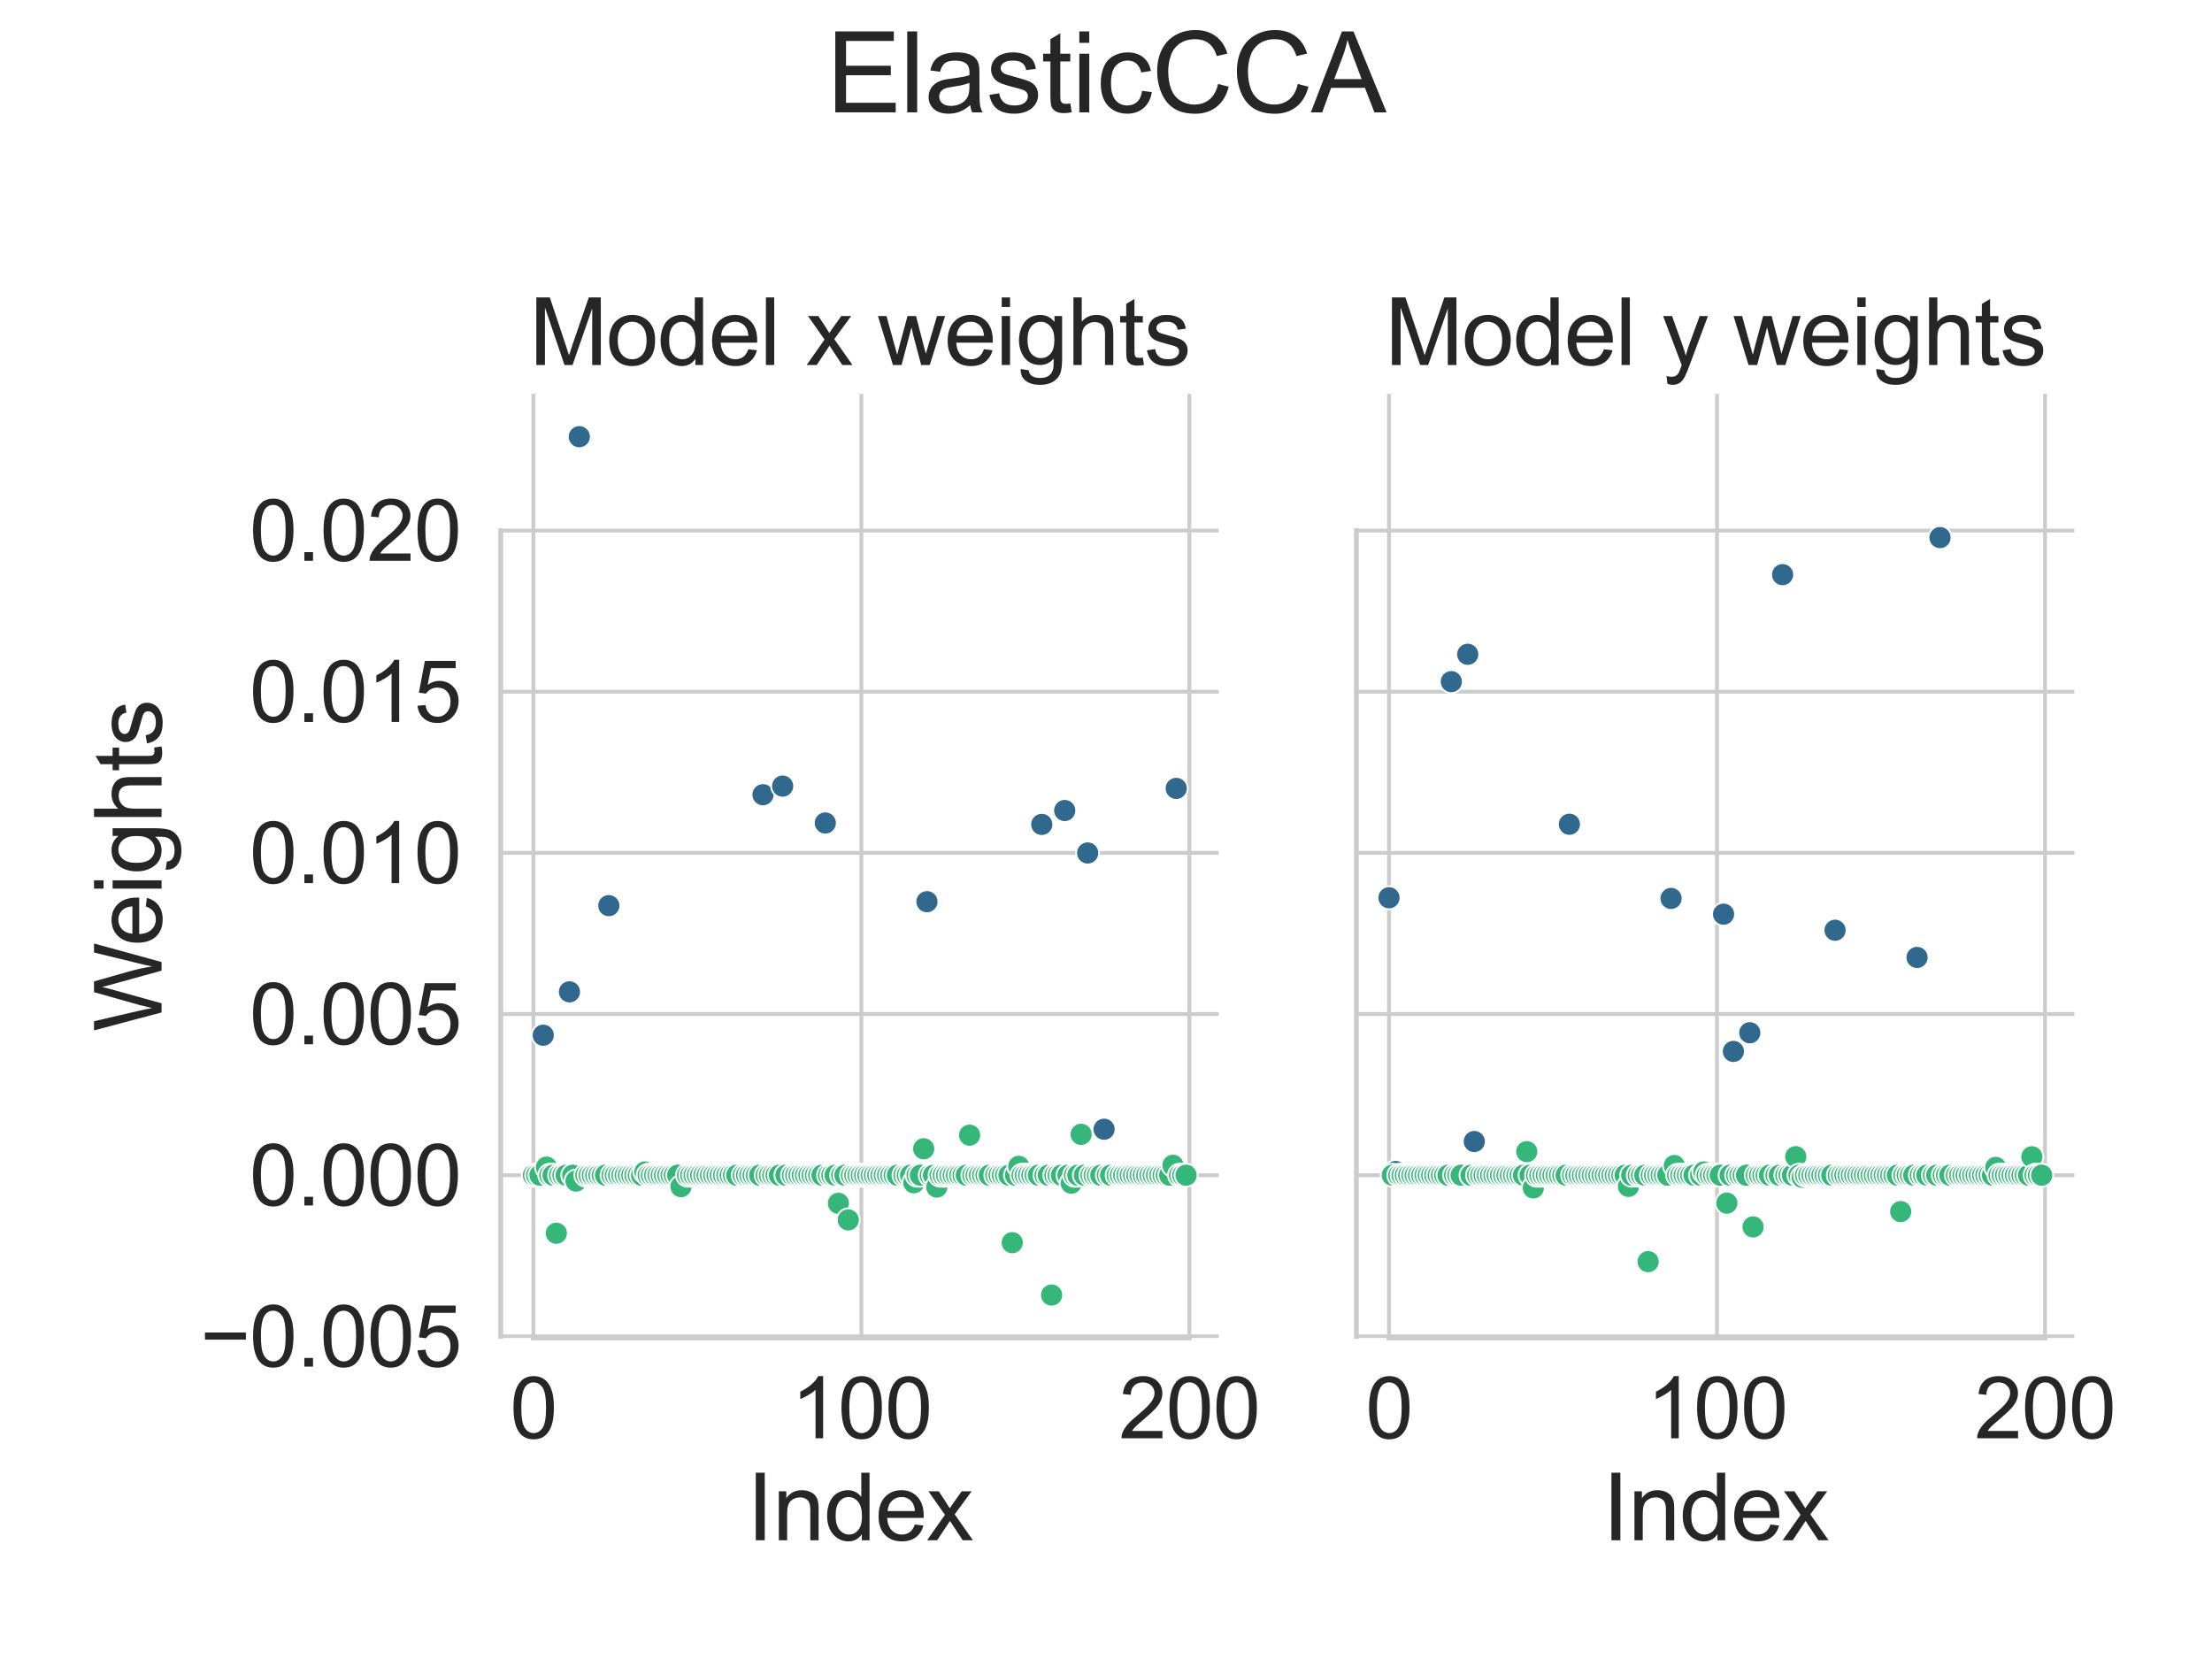 <?xml version="1.0" encoding="utf-8" standalone="no"?>
<!DOCTYPE svg PUBLIC "-//W3C//DTD SVG 1.1//EN"
  "http://www.w3.org/Graphics/SVG/1.1/DTD/svg11.dtd">
<svg xmlns:xlink="http://www.w3.org/1999/xlink" width="460.8pt" height="345.6pt" viewBox="0 0 460.8 345.6" xmlns="http://www.w3.org/2000/svg" version="1.1">
 <defs>
  <style type="text/css">*{stroke-linejoin: round; stroke-linecap: butt}</style>
 </defs>
 <g id="figure_1">
  <g id="patch_1">
   <path d="M 0 345.6 
L 460.8 345.6 
L 460.8 0 
L 0 0 
z
" style="fill: #ffffff"/>
  </g>
  <g id="axes_1">
   <g id="patch_2">
    <path d="M 104.316 278.724 
L 253.879 278.724 
L 253.879 82.032 
L 104.316 82.032 
z
" style="fill: #ffffff"/>
   </g>
   <g id="matplotlib.axis_1">
    <g id="xtick_1">
     <g id="line2d_1">
      <path d="M 111.114 278.724 
L 111.114 82.032 
" clip-path="url(#p03b2d60e96)" style="fill: none; stroke: #cccccc; stroke-width: 0.8; stroke-linecap: round"/>
     </g>
     <g id="text_1">
      <!-- 0 -->
      <g style="fill: #262626" transform="translate(106.221 299.622) scale(0.176 -0.176)">
       <defs>
        <path id="ArialMT-30" d="M 266 2259 
Q 266 3072 433 3567 
Q 600 4063 929 4331 
Q 1259 4600 1759 4600 
Q 2128 4600 2406 4451 
Q 2684 4303 2865 4023 
Q 3047 3744 3150 3342 
Q 3253 2941 3253 2259 
Q 3253 1453 3087 958 
Q 2922 463 2592 192 
Q 2263 -78 1759 -78 
Q 1097 -78 719 397 
Q 266 969 266 2259 
z
M 844 2259 
Q 844 1131 1108 757 
Q 1372 384 1759 384 
Q 2147 384 2411 759 
Q 2675 1134 2675 2259 
Q 2675 3391 2411 3762 
Q 2147 4134 1753 4134 
Q 1366 4134 1134 3806 
Q 844 3388 844 2259 
z
" transform="scale(0.016)"/>
       </defs>
       <use xlink:href="#ArialMT-30"/>
      </g>
     </g>
    </g>
    <g id="xtick_2">
     <g id="line2d_2">
      <path d="M 179.439 278.724 
L 179.439 82.032 
" clip-path="url(#p03b2d60e96)" style="fill: none; stroke: #cccccc; stroke-width: 0.8; stroke-linecap: round"/>
     </g>
     <g id="text_2">
      <!-- 100 -->
      <g style="fill: #262626" transform="translate(164.758 299.622) scale(0.176 -0.176)">
       <defs>
        <path id="ArialMT-31" d="M 2384 0 
L 1822 0 
L 1822 3584 
Q 1619 3391 1289 3197 
Q 959 3003 697 2906 
L 697 3450 
Q 1169 3672 1522 3987 
Q 1875 4303 2022 4600 
L 2384 4600 
L 2384 0 
z
" transform="scale(0.016)"/>
       </defs>
       <use xlink:href="#ArialMT-31"/>
       <use xlink:href="#ArialMT-30" x="55.615"/>
       <use xlink:href="#ArialMT-30" x="111.23"/>
      </g>
     </g>
    </g>
    <g id="xtick_3">
     <g id="line2d_3">
      <path d="M 247.764 278.724 
L 247.764 82.032 
" clip-path="url(#p03b2d60e96)" style="fill: none; stroke: #cccccc; stroke-width: 0.8; stroke-linecap: round"/>
     </g>
     <g id="text_3">
      <!-- 200 -->
      <g style="fill: #262626" transform="translate(233.083 299.622) scale(0.176 -0.176)">
       <defs>
        <path id="ArialMT-32" d="M 3222 541 
L 3222 0 
L 194 0 
Q 188 203 259 391 
Q 375 700 629 1000 
Q 884 1300 1366 1694 
Q 2113 2306 2375 2664 
Q 2638 3022 2638 3341 
Q 2638 3675 2398 3904 
Q 2159 4134 1775 4134 
Q 1369 4134 1125 3890 
Q 881 3647 878 3216 
L 300 3275 
Q 359 3922 746 4261 
Q 1134 4600 1788 4600 
Q 2447 4600 2831 4234 
Q 3216 3869 3216 3328 
Q 3216 3053 3103 2787 
Q 2991 2522 2730 2228 
Q 2469 1934 1863 1422 
Q 1356 997 1212 845 
Q 1069 694 975 541 
L 3222 541 
z
" transform="scale(0.016)"/>
       </defs>
       <use xlink:href="#ArialMT-32"/>
       <use xlink:href="#ArialMT-30" x="55.615"/>
       <use xlink:href="#ArialMT-30" x="111.23"/>
      </g>
     </g>
    </g>
    <g id="text_4">
     <!-- Index -->
     <g style="fill: #262626" transform="translate(155.615 320.863) scale(0.192 -0.192)">
      <defs>
       <path id="ArialMT-49" d="M 597 0 
L 597 4581 
L 1203 4581 
L 1203 0 
L 597 0 
z
" transform="scale(0.016)"/>
       <path id="ArialMT-6e" d="M 422 0 
L 422 3319 
L 928 3319 
L 928 2847 
Q 1294 3394 1984 3394 
Q 2284 3394 2536 3286 
Q 2788 3178 2913 3003 
Q 3038 2828 3088 2588 
Q 3119 2431 3119 2041 
L 3119 0 
L 2556 0 
L 2556 2019 
Q 2556 2363 2490 2533 
Q 2425 2703 2258 2804 
Q 2091 2906 1866 2906 
Q 1506 2906 1245 2678 
Q 984 2450 984 1813 
L 984 0 
L 422 0 
z
" transform="scale(0.016)"/>
       <path id="ArialMT-64" d="M 2575 0 
L 2575 419 
Q 2259 -75 1647 -75 
Q 1250 -75 917 144 
Q 584 363 401 755 
Q 219 1147 219 1656 
Q 219 2153 384 2558 
Q 550 2963 881 3178 
Q 1213 3394 1622 3394 
Q 1922 3394 2156 3267 
Q 2391 3141 2538 2938 
L 2538 4581 
L 3097 4581 
L 3097 0 
L 2575 0 
z
M 797 1656 
Q 797 1019 1065 703 
Q 1334 388 1700 388 
Q 2069 388 2326 689 
Q 2584 991 2584 1609 
Q 2584 2291 2321 2609 
Q 2059 2928 1675 2928 
Q 1300 2928 1048 2622 
Q 797 2316 797 1656 
z
" transform="scale(0.016)"/>
       <path id="ArialMT-65" d="M 2694 1069 
L 3275 997 
Q 3138 488 2766 206 
Q 2394 -75 1816 -75 
Q 1088 -75 661 373 
Q 234 822 234 1631 
Q 234 2469 665 2931 
Q 1097 3394 1784 3394 
Q 2450 3394 2872 2941 
Q 3294 2488 3294 1666 
Q 3294 1616 3291 1516 
L 816 1516 
Q 847 969 1125 678 
Q 1403 388 1819 388 
Q 2128 388 2347 550 
Q 2566 713 2694 1069 
z
M 847 1978 
L 2700 1978 
Q 2663 2397 2488 2606 
Q 2219 2931 1791 2931 
Q 1403 2931 1139 2672 
Q 875 2413 847 1978 
z
" transform="scale(0.016)"/>
       <path id="ArialMT-78" d="M 47 0 
L 1259 1725 
L 138 3319 
L 841 3319 
L 1350 2541 
Q 1494 2319 1581 2169 
Q 1719 2375 1834 2534 
L 2394 3319 
L 3066 3319 
L 1919 1756 
L 3153 0 
L 2463 0 
L 1781 1031 
L 1600 1309 
L 728 0 
L 47 0 
z
" transform="scale(0.016)"/>
      </defs>
      <use xlink:href="#ArialMT-49"/>
      <use xlink:href="#ArialMT-6e" x="27.783"/>
      <use xlink:href="#ArialMT-64" x="83.398"/>
      <use xlink:href="#ArialMT-65" x="139.014"/>
      <use xlink:href="#ArialMT-78" x="194.629"/>
     </g>
    </g>
   </g>
   <g id="matplotlib.axis_2">
    <g id="ytick_1">
     <g id="line2d_4">
      <path d="M 104.316 278.391 
L 253.879 278.391 
" clip-path="url(#p03b2d60e96)" style="fill: none; stroke: #cccccc; stroke-width: 0.8; stroke-linecap: round"/>
     </g>
     <g id="text_5">
      <!-- −0.005 -->
      <g style="fill: #262626" transform="translate(41.698 284.69) scale(0.176 -0.176)">
       <defs>
        <path id="ArialMT-2212" d="M 3381 1997 
L 356 1997 
L 356 2522 
L 3381 2522 
L 3381 1997 
z
" transform="scale(0.016)"/>
        <path id="ArialMT-2e" d="M 581 0 
L 581 641 
L 1222 641 
L 1222 0 
L 581 0 
z
" transform="scale(0.016)"/>
        <path id="ArialMT-35" d="M 266 1200 
L 856 1250 
Q 922 819 1161 601 
Q 1400 384 1738 384 
Q 2144 384 2425 690 
Q 2706 997 2706 1503 
Q 2706 1984 2436 2262 
Q 2166 2541 1728 2541 
Q 1456 2541 1237 2417 
Q 1019 2294 894 2097 
L 366 2166 
L 809 4519 
L 3088 4519 
L 3088 3981 
L 1259 3981 
L 1013 2750 
Q 1425 3038 1878 3038 
Q 2478 3038 2890 2622 
Q 3303 2206 3303 1553 
Q 3303 931 2941 478 
Q 2500 -78 1738 -78 
Q 1113 -78 717 272 
Q 322 622 266 1200 
z
" transform="scale(0.016)"/>
       </defs>
       <use xlink:href="#ArialMT-2212"/>
       <use xlink:href="#ArialMT-30" x="58.398"/>
       <use xlink:href="#ArialMT-2e" x="114.014"/>
       <use xlink:href="#ArialMT-30" x="141.797"/>
       <use xlink:href="#ArialMT-30" x="197.412"/>
       <use xlink:href="#ArialMT-35" x="253.027"/>
      </g>
     </g>
    </g>
    <g id="ytick_2">
     <g id="line2d_5">
      <path d="M 104.316 244.818 
L 253.879 244.818 
" clip-path="url(#p03b2d60e96)" style="fill: none; stroke: #cccccc; stroke-width: 0.8; stroke-linecap: round"/>
     </g>
     <g id="text_6">
      <!-- 0.000 -->
      <g style="fill: #262626" transform="translate(51.977 251.117) scale(0.176 -0.176)">
       <use xlink:href="#ArialMT-30"/>
       <use xlink:href="#ArialMT-2e" x="55.615"/>
       <use xlink:href="#ArialMT-30" x="83.398"/>
       <use xlink:href="#ArialMT-30" x="139.014"/>
       <use xlink:href="#ArialMT-30" x="194.629"/>
      </g>
     </g>
    </g>
    <g id="ytick_3">
     <g id="line2d_6">
      <path d="M 104.316 211.244 
L 253.879 211.244 
" clip-path="url(#p03b2d60e96)" style="fill: none; stroke: #cccccc; stroke-width: 0.8; stroke-linecap: round"/>
     </g>
     <g id="text_7">
      <!-- 0.005 -->
      <g style="fill: #262626" transform="translate(51.977 217.543) scale(0.176 -0.176)">
       <use xlink:href="#ArialMT-30"/>
       <use xlink:href="#ArialMT-2e" x="55.615"/>
       <use xlink:href="#ArialMT-30" x="83.398"/>
       <use xlink:href="#ArialMT-30" x="139.014"/>
       <use xlink:href="#ArialMT-35" x="194.629"/>
      </g>
     </g>
    </g>
    <g id="ytick_4">
     <g id="line2d_7">
      <path d="M 104.316 177.671 
L 253.879 177.671 
" clip-path="url(#p03b2d60e96)" style="fill: none; stroke: #cccccc; stroke-width: 0.8; stroke-linecap: round"/>
     </g>
     <g id="text_8">
      <!-- 0.010 -->
      <g style="fill: #262626" transform="translate(51.977 183.97) scale(0.176 -0.176)">
       <use xlink:href="#ArialMT-30"/>
       <use xlink:href="#ArialMT-2e" x="55.615"/>
       <use xlink:href="#ArialMT-30" x="83.398"/>
       <use xlink:href="#ArialMT-31" x="139.014"/>
       <use xlink:href="#ArialMT-30" x="194.629"/>
      </g>
     </g>
    </g>
    <g id="ytick_5">
     <g id="line2d_8">
      <path d="M 104.316 144.097 
L 253.879 144.097 
" clip-path="url(#p03b2d60e96)" style="fill: none; stroke: #cccccc; stroke-width: 0.8; stroke-linecap: round"/>
     </g>
     <g id="text_9">
      <!-- 0.015 -->
      <g style="fill: #262626" transform="translate(51.977 150.396) scale(0.176 -0.176)">
       <use xlink:href="#ArialMT-30"/>
       <use xlink:href="#ArialMT-2e" x="55.615"/>
       <use xlink:href="#ArialMT-30" x="83.398"/>
       <use xlink:href="#ArialMT-31" x="139.014"/>
       <use xlink:href="#ArialMT-35" x="194.629"/>
      </g>
     </g>
    </g>
    <g id="ytick_6">
     <g id="line2d_9">
      <path d="M 104.316 110.524 
L 253.879 110.524 
" clip-path="url(#p03b2d60e96)" style="fill: none; stroke: #cccccc; stroke-width: 0.8; stroke-linecap: round"/>
     </g>
     <g id="text_10">
      <!-- 0.020 -->
      <g style="fill: #262626" transform="translate(51.977 116.823) scale(0.176 -0.176)">
       <use xlink:href="#ArialMT-30"/>
       <use xlink:href="#ArialMT-2e" x="55.615"/>
       <use xlink:href="#ArialMT-30" x="83.398"/>
       <use xlink:href="#ArialMT-32" x="139.014"/>
       <use xlink:href="#ArialMT-30" x="194.629"/>
      </g>
     </g>
    </g>
    <g id="text_11">
     <!-- Weights -->
     <g style="fill: #262626" transform="translate(33.657 214.887) rotate(-90) scale(0.192 -0.192)">
      <defs>
       <path id="ArialMT-57" d="M 1294 0 
L 78 4581 
L 700 4581 
L 1397 1578 
Q 1509 1106 1591 641 
Q 1766 1375 1797 1488 
L 2669 4581 
L 3400 4581 
L 4056 2263 
Q 4303 1400 4413 641 
Q 4500 1075 4641 1638 
L 5359 4581 
L 5969 4581 
L 4713 0 
L 4128 0 
L 3163 3491 
Q 3041 3928 3019 4028 
Q 2947 3713 2884 3491 
L 1913 0 
L 1294 0 
z
" transform="scale(0.016)"/>
       <path id="ArialMT-69" d="M 425 3934 
L 425 4581 
L 988 4581 
L 988 3934 
L 425 3934 
z
M 425 0 
L 425 3319 
L 988 3319 
L 988 0 
L 425 0 
z
" transform="scale(0.016)"/>
       <path id="ArialMT-67" d="M 319 -275 
L 866 -356 
Q 900 -609 1056 -725 
Q 1266 -881 1628 -881 
Q 2019 -881 2231 -725 
Q 2444 -569 2519 -288 
Q 2563 -116 2559 434 
Q 2191 0 1641 0 
Q 956 0 581 494 
Q 206 988 206 1678 
Q 206 2153 378 2554 
Q 550 2956 876 3175 
Q 1203 3394 1644 3394 
Q 2231 3394 2613 2919 
L 2613 3319 
L 3131 3319 
L 3131 450 
Q 3131 -325 2973 -648 
Q 2816 -972 2473 -1159 
Q 2131 -1347 1631 -1347 
Q 1038 -1347 672 -1080 
Q 306 -813 319 -275 
z
M 784 1719 
Q 784 1066 1043 766 
Q 1303 466 1694 466 
Q 2081 466 2343 764 
Q 2606 1063 2606 1700 
Q 2606 2309 2336 2618 
Q 2066 2928 1684 2928 
Q 1309 2928 1046 2623 
Q 784 2319 784 1719 
z
" transform="scale(0.016)"/>
       <path id="ArialMT-68" d="M 422 0 
L 422 4581 
L 984 4581 
L 984 2938 
Q 1378 3394 1978 3394 
Q 2347 3394 2619 3248 
Q 2891 3103 3008 2847 
Q 3125 2591 3125 2103 
L 3125 0 
L 2563 0 
L 2563 2103 
Q 2563 2525 2380 2717 
Q 2197 2909 1863 2909 
Q 1613 2909 1392 2779 
Q 1172 2650 1078 2428 
Q 984 2206 984 1816 
L 984 0 
L 422 0 
z
" transform="scale(0.016)"/>
       <path id="ArialMT-74" d="M 1650 503 
L 1731 6 
Q 1494 -44 1306 -44 
Q 1000 -44 831 53 
Q 663 150 594 308 
Q 525 466 525 972 
L 525 2881 
L 113 2881 
L 113 3319 
L 525 3319 
L 525 4141 
L 1084 4478 
L 1084 3319 
L 1650 3319 
L 1650 2881 
L 1084 2881 
L 1084 941 
Q 1084 700 1114 631 
Q 1144 563 1211 522 
Q 1278 481 1403 481 
Q 1497 481 1650 503 
z
" transform="scale(0.016)"/>
       <path id="ArialMT-73" d="M 197 991 
L 753 1078 
Q 800 744 1014 566 
Q 1228 388 1613 388 
Q 2000 388 2187 545 
Q 2375 703 2375 916 
Q 2375 1106 2209 1216 
Q 2094 1291 1634 1406 
Q 1016 1563 777 1677 
Q 538 1791 414 1992 
Q 291 2194 291 2438 
Q 291 2659 392 2848 
Q 494 3038 669 3163 
Q 800 3259 1026 3326 
Q 1253 3394 1513 3394 
Q 1903 3394 2198 3281 
Q 2494 3169 2634 2976 
Q 2775 2784 2828 2463 
L 2278 2388 
Q 2241 2644 2061 2787 
Q 1881 2931 1553 2931 
Q 1166 2931 1000 2803 
Q 834 2675 834 2503 
Q 834 2394 903 2306 
Q 972 2216 1119 2156 
Q 1203 2125 1616 2013 
Q 2213 1853 2448 1751 
Q 2684 1650 2818 1456 
Q 2953 1263 2953 975 
Q 2953 694 2789 445 
Q 2625 197 2315 61 
Q 2006 -75 1616 -75 
Q 969 -75 630 194 
Q 291 463 197 991 
z
" transform="scale(0.016)"/>
      </defs>
      <use xlink:href="#ArialMT-57"/>
      <use xlink:href="#ArialMT-65" x="92.635"/>
      <use xlink:href="#ArialMT-69" x="148.25"/>
      <use xlink:href="#ArialMT-67" x="170.467"/>
      <use xlink:href="#ArialMT-68" x="226.082"/>
      <use xlink:href="#ArialMT-74" x="281.697"/>
      <use xlink:href="#ArialMT-73" x="309.48"/>
     </g>
    </g>
   </g>
   <g id="PathCollection_1">
    <defs>
     <path id="C0_0_4ec1a69068" d="M 0 2.4 
C 0.636 2.4 1.247 2.147 1.697 1.697 
C 2.147 1.247 2.4 0.636 2.4 -0 
C 2.4 -0.636 2.147 -1.247 1.697 -1.697 
C 1.247 -2.147 0.636 -2.4 0 -2.4 
C -0.636 -2.4 -1.247 -2.147 -1.697 -1.697 
C -2.147 -1.247 -2.4 -0.636 -2.4 0 
C -2.4 0.636 -2.147 1.247 -1.697 1.697 
C -1.247 2.147 -0.636 2.4 0 2.4 
z
"/>
    </defs>
    <g clip-path="url(#p03b2d60e96)">
     <use xlink:href="#C0_0_4ec1a69068" x="113.164" y="215.654" style="fill: #31688e; stroke: #ffffff; stroke-width: 0.384"/>
    </g>
    <g clip-path="url(#p03b2d60e96)">
     <use xlink:href="#C0_0_4ec1a69068" x="118.63" y="206.618" style="fill: #31688e; stroke: #ffffff; stroke-width: 0.384"/>
    </g>
    <g clip-path="url(#p03b2d60e96)">
     <use xlink:href="#C0_0_4ec1a69068" x="120.68" y="90.973" style="fill: #31688e; stroke: #ffffff; stroke-width: 0.384"/>
    </g>
    <g clip-path="url(#p03b2d60e96)">
     <use xlink:href="#C0_0_4ec1a69068" x="121.363" y="244.818" style="fill: #31688e; stroke: #ffffff; stroke-width: 0.384"/>
    </g>
    <g clip-path="url(#p03b2d60e96)">
     <use xlink:href="#C0_0_4ec1a69068" x="126.829" y="188.662" style="fill: #31688e; stroke: #ffffff; stroke-width: 0.384"/>
    </g>
    <g clip-path="url(#p03b2d60e96)">
     <use xlink:href="#C0_0_4ec1a69068" x="142.544" y="244.818" style="fill: #31688e; stroke: #ffffff; stroke-width: 0.384"/>
    </g>
    <g clip-path="url(#p03b2d60e96)">
     <use xlink:href="#C0_0_4ec1a69068" x="154.159" y="244.818" style="fill: #31688e; stroke: #ffffff; stroke-width: 0.384"/>
    </g>
    <g clip-path="url(#p03b2d60e96)">
     <use xlink:href="#C0_0_4ec1a69068" x="158.942" y="165.555" style="fill: #31688e; stroke: #ffffff; stroke-width: 0.384"/>
    </g>
    <g clip-path="url(#p03b2d60e96)">
     <use xlink:href="#C0_0_4ec1a69068" x="163.041" y="163.761" style="fill: #31688e; stroke: #ffffff; stroke-width: 0.384"/>
    </g>
    <g clip-path="url(#p03b2d60e96)">
     <use xlink:href="#C0_0_4ec1a69068" x="164.408" y="244.818" style="fill: #31688e; stroke: #ffffff; stroke-width: 0.384"/>
    </g>
    <g clip-path="url(#p03b2d60e96)">
     <use xlink:href="#C0_0_4ec1a69068" x="171.923" y="171.442" style="fill: #31688e; stroke: #ffffff; stroke-width: 0.384"/>
    </g>
    <g clip-path="url(#p03b2d60e96)">
     <use xlink:href="#C0_0_4ec1a69068" x="187.638" y="244.818" style="fill: #31688e; stroke: #ffffff; stroke-width: 0.384"/>
    </g>
    <g clip-path="url(#p03b2d60e96)">
     <use xlink:href="#C0_0_4ec1a69068" x="193.104" y="187.84" style="fill: #31688e; stroke: #ffffff; stroke-width: 0.384"/>
    </g>
    <g clip-path="url(#p03b2d60e96)">
     <use xlink:href="#C0_0_4ec1a69068" x="206.769" y="244.818" style="fill: #31688e; stroke: #ffffff; stroke-width: 0.384"/>
    </g>
    <g clip-path="url(#p03b2d60e96)">
     <use xlink:href="#C0_0_4ec1a69068" x="217.018" y="171.739" style="fill: #31688e; stroke: #ffffff; stroke-width: 0.384"/>
    </g>
    <g clip-path="url(#p03b2d60e96)">
     <use xlink:href="#C0_0_4ec1a69068" x="221.8" y="168.845" style="fill: #31688e; stroke: #ffffff; stroke-width: 0.384"/>
    </g>
    <g clip-path="url(#p03b2d60e96)">
     <use xlink:href="#C0_0_4ec1a69068" x="226.583" y="177.692" style="fill: #31688e; stroke: #ffffff; stroke-width: 0.384"/>
    </g>
    <g clip-path="url(#p03b2d60e96)">
     <use xlink:href="#C0_0_4ec1a69068" x="229.999" y="235.237" style="fill: #31688e; stroke: #ffffff; stroke-width: 0.384"/>
    </g>
    <g clip-path="url(#p03b2d60e96)">
     <use xlink:href="#C0_0_4ec1a69068" x="232.049" y="244.818" style="fill: #31688e; stroke: #ffffff; stroke-width: 0.384"/>
    </g>
    <g clip-path="url(#p03b2d60e96)">
     <use xlink:href="#C0_0_4ec1a69068" x="245.031" y="164.236" style="fill: #31688e; stroke: #ffffff; stroke-width: 0.384"/>
    </g>
    <g clip-path="url(#p03b2d60e96)">
     <use xlink:href="#C0_0_4ec1a69068" x="111.114" y="244.818" style="fill: #35b779; stroke: #ffffff; stroke-width: 0.384"/>
    </g>
    <g clip-path="url(#p03b2d60e96)">
     <use xlink:href="#C0_0_4ec1a69068" x="111.798" y="244.818" style="fill: #35b779; stroke: #ffffff; stroke-width: 0.384"/>
    </g>
    <g clip-path="url(#p03b2d60e96)">
     <use xlink:href="#C0_0_4ec1a69068" x="112.481" y="244.818" style="fill: #35b779; stroke: #ffffff; stroke-width: 0.384"/>
    </g>
    <g clip-path="url(#p03b2d60e96)">
     <use xlink:href="#C0_0_4ec1a69068" x="113.847" y="243.132" style="fill: #35b779; stroke: #ffffff; stroke-width: 0.384"/>
    </g>
    <g clip-path="url(#p03b2d60e96)">
     <use xlink:href="#C0_0_4ec1a69068" x="114.531" y="244.818" style="fill: #35b779; stroke: #ffffff; stroke-width: 0.384"/>
    </g>
    <g clip-path="url(#p03b2d60e96)">
     <use xlink:href="#C0_0_4ec1a69068" x="115.214" y="244.818" style="fill: #35b779; stroke: #ffffff; stroke-width: 0.384"/>
    </g>
    <g clip-path="url(#p03b2d60e96)">
     <use xlink:href="#C0_0_4ec1a69068" x="115.897" y="256.906" style="fill: #35b779; stroke: #ffffff; stroke-width: 0.384"/>
    </g>
    <g clip-path="url(#p03b2d60e96)">
     <use xlink:href="#C0_0_4ec1a69068" x="116.58" y="244.818" style="fill: #35b779; stroke: #ffffff; stroke-width: 0.384"/>
    </g>
    <g clip-path="url(#p03b2d60e96)">
     <use xlink:href="#C0_0_4ec1a69068" x="117.264" y="244.818" style="fill: #35b779; stroke: #ffffff; stroke-width: 0.384"/>
    </g>
    <g clip-path="url(#p03b2d60e96)">
     <use xlink:href="#C0_0_4ec1a69068" x="117.947" y="244.818" style="fill: #35b779; stroke: #ffffff; stroke-width: 0.384"/>
    </g>
    <g clip-path="url(#p03b2d60e96)">
     <use xlink:href="#C0_0_4ec1a69068" x="119.313" y="244.818" style="fill: #35b779; stroke: #ffffff; stroke-width: 0.384"/>
    </g>
    <g clip-path="url(#p03b2d60e96)">
     <use xlink:href="#C0_0_4ec1a69068" x="119.997" y="246.04" style="fill: #35b779; stroke: #ffffff; stroke-width: 0.384"/>
    </g>
    <g clip-path="url(#p03b2d60e96)">
     <use xlink:href="#C0_0_4ec1a69068" x="122.046" y="244.818" style="fill: #35b779; stroke: #ffffff; stroke-width: 0.384"/>
    </g>
    <g clip-path="url(#p03b2d60e96)">
     <use xlink:href="#C0_0_4ec1a69068" x="122.73" y="244.818" style="fill: #35b779; stroke: #ffffff; stroke-width: 0.384"/>
    </g>
    <g clip-path="url(#p03b2d60e96)">
     <use xlink:href="#C0_0_4ec1a69068" x="123.413" y="244.818" style="fill: #35b779; stroke: #ffffff; stroke-width: 0.384"/>
    </g>
    <g clip-path="url(#p03b2d60e96)">
     <use xlink:href="#C0_0_4ec1a69068" x="124.096" y="244.818" style="fill: #35b779; stroke: #ffffff; stroke-width: 0.384"/>
    </g>
    <g clip-path="url(#p03b2d60e96)">
     <use xlink:href="#C0_0_4ec1a69068" x="124.779" y="244.818" style="fill: #35b779; stroke: #ffffff; stroke-width: 0.384"/>
    </g>
    <g clip-path="url(#p03b2d60e96)">
     <use xlink:href="#C0_0_4ec1a69068" x="125.463" y="244.818" style="fill: #35b779; stroke: #ffffff; stroke-width: 0.384"/>
    </g>
    <g clip-path="url(#p03b2d60e96)">
     <use xlink:href="#C0_0_4ec1a69068" x="126.146" y="244.818" style="fill: #35b779; stroke: #ffffff; stroke-width: 0.384"/>
    </g>
    <g clip-path="url(#p03b2d60e96)">
     <use xlink:href="#C0_0_4ec1a69068" x="127.512" y="244.818" style="fill: #35b779; stroke: #ffffff; stroke-width: 0.384"/>
    </g>
    <g clip-path="url(#p03b2d60e96)">
     <use xlink:href="#C0_0_4ec1a69068" x="128.196" y="244.818" style="fill: #35b779; stroke: #ffffff; stroke-width: 0.384"/>
    </g>
    <g clip-path="url(#p03b2d60e96)">
     <use xlink:href="#C0_0_4ec1a69068" x="128.879" y="244.818" style="fill: #35b779; stroke: #ffffff; stroke-width: 0.384"/>
    </g>
    <g clip-path="url(#p03b2d60e96)">
     <use xlink:href="#C0_0_4ec1a69068" x="129.562" y="244.818" style="fill: #35b779; stroke: #ffffff; stroke-width: 0.384"/>
    </g>
    <g clip-path="url(#p03b2d60e96)">
     <use xlink:href="#C0_0_4ec1a69068" x="130.245" y="244.818" style="fill: #35b779; stroke: #ffffff; stroke-width: 0.384"/>
    </g>
    <g clip-path="url(#p03b2d60e96)">
     <use xlink:href="#C0_0_4ec1a69068" x="130.929" y="244.818" style="fill: #35b779; stroke: #ffffff; stroke-width: 0.384"/>
    </g>
    <g clip-path="url(#p03b2d60e96)">
     <use xlink:href="#C0_0_4ec1a69068" x="131.612" y="244.818" style="fill: #35b779; stroke: #ffffff; stroke-width: 0.384"/>
    </g>
    <g clip-path="url(#p03b2d60e96)">
     <use xlink:href="#C0_0_4ec1a69068" x="132.295" y="244.818" style="fill: #35b779; stroke: #ffffff; stroke-width: 0.384"/>
    </g>
    <g clip-path="url(#p03b2d60e96)">
     <use xlink:href="#C0_0_4ec1a69068" x="132.978" y="244.818" style="fill: #35b779; stroke: #ffffff; stroke-width: 0.384"/>
    </g>
    <g clip-path="url(#p03b2d60e96)">
     <use xlink:href="#C0_0_4ec1a69068" x="133.661" y="244.818" style="fill: #35b779; stroke: #ffffff; stroke-width: 0.384"/>
    </g>
    <g clip-path="url(#p03b2d60e96)">
     <use xlink:href="#C0_0_4ec1a69068" x="134.345" y="244.146" style="fill: #35b779; stroke: #ffffff; stroke-width: 0.384"/>
    </g>
    <g clip-path="url(#p03b2d60e96)">
     <use xlink:href="#C0_0_4ec1a69068" x="135.028" y="244.818" style="fill: #35b779; stroke: #ffffff; stroke-width: 0.384"/>
    </g>
    <g clip-path="url(#p03b2d60e96)">
     <use xlink:href="#C0_0_4ec1a69068" x="135.711" y="244.818" style="fill: #35b779; stroke: #ffffff; stroke-width: 0.384"/>
    </g>
    <g clip-path="url(#p03b2d60e96)">
     <use xlink:href="#C0_0_4ec1a69068" x="136.394" y="244.818" style="fill: #35b779; stroke: #ffffff; stroke-width: 0.384"/>
    </g>
    <g clip-path="url(#p03b2d60e96)">
     <use xlink:href="#C0_0_4ec1a69068" x="137.078" y="244.818" style="fill: #35b779; stroke: #ffffff; stroke-width: 0.384"/>
    </g>
    <g clip-path="url(#p03b2d60e96)">
     <use xlink:href="#C0_0_4ec1a69068" x="137.761" y="244.818" style="fill: #35b779; stroke: #ffffff; stroke-width: 0.384"/>
    </g>
    <g clip-path="url(#p03b2d60e96)">
     <use xlink:href="#C0_0_4ec1a69068" x="138.444" y="244.818" style="fill: #35b779; stroke: #ffffff; stroke-width: 0.384"/>
    </g>
    <g clip-path="url(#p03b2d60e96)">
     <use xlink:href="#C0_0_4ec1a69068" x="139.127" y="244.818" style="fill: #35b779; stroke: #ffffff; stroke-width: 0.384"/>
    </g>
    <g clip-path="url(#p03b2d60e96)">
     <use xlink:href="#C0_0_4ec1a69068" x="139.811" y="244.818" style="fill: #35b779; stroke: #ffffff; stroke-width: 0.384"/>
    </g>
    <g clip-path="url(#p03b2d60e96)">
     <use xlink:href="#C0_0_4ec1a69068" x="140.494" y="244.818" style="fill: #35b779; stroke: #ffffff; stroke-width: 0.384"/>
    </g>
    <g clip-path="url(#p03b2d60e96)">
     <use xlink:href="#C0_0_4ec1a69068" x="141.177" y="244.818" style="fill: #35b779; stroke: #ffffff; stroke-width: 0.384"/>
    </g>
    <g clip-path="url(#p03b2d60e96)">
     <use xlink:href="#C0_0_4ec1a69068" x="141.86" y="247.196" style="fill: #35b779; stroke: #ffffff; stroke-width: 0.384"/>
    </g>
    <g clip-path="url(#p03b2d60e96)">
     <use xlink:href="#C0_0_4ec1a69068" x="143.227" y="244.818" style="fill: #35b779; stroke: #ffffff; stroke-width: 0.384"/>
    </g>
    <g clip-path="url(#p03b2d60e96)">
     <use xlink:href="#C0_0_4ec1a69068" x="143.91" y="244.818" style="fill: #35b779; stroke: #ffffff; stroke-width: 0.384"/>
    </g>
    <g clip-path="url(#p03b2d60e96)">
     <use xlink:href="#C0_0_4ec1a69068" x="144.593" y="244.818" style="fill: #35b779; stroke: #ffffff; stroke-width: 0.384"/>
    </g>
    <g clip-path="url(#p03b2d60e96)">
     <use xlink:href="#C0_0_4ec1a69068" x="145.277" y="244.818" style="fill: #35b779; stroke: #ffffff; stroke-width: 0.384"/>
    </g>
    <g clip-path="url(#p03b2d60e96)">
     <use xlink:href="#C0_0_4ec1a69068" x="145.96" y="244.818" style="fill: #35b779; stroke: #ffffff; stroke-width: 0.384"/>
    </g>
    <g clip-path="url(#p03b2d60e96)">
     <use xlink:href="#C0_0_4ec1a69068" x="146.643" y="244.818" style="fill: #35b779; stroke: #ffffff; stroke-width: 0.384"/>
    </g>
    <g clip-path="url(#p03b2d60e96)">
     <use xlink:href="#C0_0_4ec1a69068" x="147.326" y="244.818" style="fill: #35b779; stroke: #ffffff; stroke-width: 0.384"/>
    </g>
    <g clip-path="url(#p03b2d60e96)">
     <use xlink:href="#C0_0_4ec1a69068" x="148.01" y="244.818" style="fill: #35b779; stroke: #ffffff; stroke-width: 0.384"/>
    </g>
    <g clip-path="url(#p03b2d60e96)">
     <use xlink:href="#C0_0_4ec1a69068" x="148.693" y="244.818" style="fill: #35b779; stroke: #ffffff; stroke-width: 0.384"/>
    </g>
    <g clip-path="url(#p03b2d60e96)">
     <use xlink:href="#C0_0_4ec1a69068" x="149.376" y="244.818" style="fill: #35b779; stroke: #ffffff; stroke-width: 0.384"/>
    </g>
    <g clip-path="url(#p03b2d60e96)">
     <use xlink:href="#C0_0_4ec1a69068" x="150.059" y="244.818" style="fill: #35b779; stroke: #ffffff; stroke-width: 0.384"/>
    </g>
    <g clip-path="url(#p03b2d60e96)">
     <use xlink:href="#C0_0_4ec1a69068" x="150.743" y="244.818" style="fill: #35b779; stroke: #ffffff; stroke-width: 0.384"/>
    </g>
    <g clip-path="url(#p03b2d60e96)">
     <use xlink:href="#C0_0_4ec1a69068" x="151.426" y="244.818" style="fill: #35b779; stroke: #ffffff; stroke-width: 0.384"/>
    </g>
    <g clip-path="url(#p03b2d60e96)">
     <use xlink:href="#C0_0_4ec1a69068" x="152.109" y="244.818" style="fill: #35b779; stroke: #ffffff; stroke-width: 0.384"/>
    </g>
    <g clip-path="url(#p03b2d60e96)">
     <use xlink:href="#C0_0_4ec1a69068" x="152.792" y="244.818" style="fill: #35b779; stroke: #ffffff; stroke-width: 0.384"/>
    </g>
    <g clip-path="url(#p03b2d60e96)">
     <use xlink:href="#C0_0_4ec1a69068" x="153.476" y="244.818" style="fill: #35b779; stroke: #ffffff; stroke-width: 0.384"/>
    </g>
    <g clip-path="url(#p03b2d60e96)">
     <use xlink:href="#C0_0_4ec1a69068" x="154.842" y="244.818" style="fill: #35b779; stroke: #ffffff; stroke-width: 0.384"/>
    </g>
    <g clip-path="url(#p03b2d60e96)">
     <use xlink:href="#C0_0_4ec1a69068" x="155.525" y="244.818" style="fill: #35b779; stroke: #ffffff; stroke-width: 0.384"/>
    </g>
    <g clip-path="url(#p03b2d60e96)">
     <use xlink:href="#C0_0_4ec1a69068" x="156.209" y="244.818" style="fill: #35b779; stroke: #ffffff; stroke-width: 0.384"/>
    </g>
    <g clip-path="url(#p03b2d60e96)">
     <use xlink:href="#C0_0_4ec1a69068" x="156.892" y="244.818" style="fill: #35b779; stroke: #ffffff; stroke-width: 0.384"/>
    </g>
    <g clip-path="url(#p03b2d60e96)">
     <use xlink:href="#C0_0_4ec1a69068" x="157.575" y="244.818" style="fill: #35b779; stroke: #ffffff; stroke-width: 0.384"/>
    </g>
    <g clip-path="url(#p03b2d60e96)">
     <use xlink:href="#C0_0_4ec1a69068" x="158.258" y="244.818" style="fill: #35b779; stroke: #ffffff; stroke-width: 0.384"/>
    </g>
    <g clip-path="url(#p03b2d60e96)">
     <use xlink:href="#C0_0_4ec1a69068" x="159.625" y="244.818" style="fill: #35b779; stroke: #ffffff; stroke-width: 0.384"/>
    </g>
    <g clip-path="url(#p03b2d60e96)">
     <use xlink:href="#C0_0_4ec1a69068" x="160.308" y="244.818" style="fill: #35b779; stroke: #ffffff; stroke-width: 0.384"/>
    </g>
    <g clip-path="url(#p03b2d60e96)">
     <use xlink:href="#C0_0_4ec1a69068" x="160.991" y="244.818" style="fill: #35b779; stroke: #ffffff; stroke-width: 0.384"/>
    </g>
    <g clip-path="url(#p03b2d60e96)">
     <use xlink:href="#C0_0_4ec1a69068" x="161.675" y="244.818" style="fill: #35b779; stroke: #ffffff; stroke-width: 0.384"/>
    </g>
    <g clip-path="url(#p03b2d60e96)">
     <use xlink:href="#C0_0_4ec1a69068" x="162.358" y="244.818" style="fill: #35b779; stroke: #ffffff; stroke-width: 0.384"/>
    </g>
    <g clip-path="url(#p03b2d60e96)">
     <use xlink:href="#C0_0_4ec1a69068" x="163.724" y="244.818" style="fill: #35b779; stroke: #ffffff; stroke-width: 0.384"/>
    </g>
    <g clip-path="url(#p03b2d60e96)">
     <use xlink:href="#C0_0_4ec1a69068" x="165.091" y="244.818" style="fill: #35b779; stroke: #ffffff; stroke-width: 0.384"/>
    </g>
    <g clip-path="url(#p03b2d60e96)">
     <use xlink:href="#C0_0_4ec1a69068" x="165.774" y="244.818" style="fill: #35b779; stroke: #ffffff; stroke-width: 0.384"/>
    </g>
    <g clip-path="url(#p03b2d60e96)">
     <use xlink:href="#C0_0_4ec1a69068" x="166.457" y="244.818" style="fill: #35b779; stroke: #ffffff; stroke-width: 0.384"/>
    </g>
    <g clip-path="url(#p03b2d60e96)">
     <use xlink:href="#C0_0_4ec1a69068" x="167.141" y="244.818" style="fill: #35b779; stroke: #ffffff; stroke-width: 0.384"/>
    </g>
    <g clip-path="url(#p03b2d60e96)">
     <use xlink:href="#C0_0_4ec1a69068" x="167.824" y="244.818" style="fill: #35b779; stroke: #ffffff; stroke-width: 0.384"/>
    </g>
    <g clip-path="url(#p03b2d60e96)">
     <use xlink:href="#C0_0_4ec1a69068" x="168.507" y="244.818" style="fill: #35b779; stroke: #ffffff; stroke-width: 0.384"/>
    </g>
    <g clip-path="url(#p03b2d60e96)">
     <use xlink:href="#C0_0_4ec1a69068" x="169.19" y="244.818" style="fill: #35b779; stroke: #ffffff; stroke-width: 0.384"/>
    </g>
    <g clip-path="url(#p03b2d60e96)">
     <use xlink:href="#C0_0_4ec1a69068" x="169.874" y="244.818" style="fill: #35b779; stroke: #ffffff; stroke-width: 0.384"/>
    </g>
    <g clip-path="url(#p03b2d60e96)">
     <use xlink:href="#C0_0_4ec1a69068" x="170.557" y="244.818" style="fill: #35b779; stroke: #ffffff; stroke-width: 0.384"/>
    </g>
    <g clip-path="url(#p03b2d60e96)">
     <use xlink:href="#C0_0_4ec1a69068" x="171.24" y="244.818" style="fill: #35b779; stroke: #ffffff; stroke-width: 0.384"/>
    </g>
    <g clip-path="url(#p03b2d60e96)">
     <use xlink:href="#C0_0_4ec1a69068" x="172.607" y="244.818" style="fill: #35b779; stroke: #ffffff; stroke-width: 0.384"/>
    </g>
    <g clip-path="url(#p03b2d60e96)">
     <use xlink:href="#C0_0_4ec1a69068" x="173.29" y="244.818" style="fill: #35b779; stroke: #ffffff; stroke-width: 0.384"/>
    </g>
    <g clip-path="url(#p03b2d60e96)">
     <use xlink:href="#C0_0_4ec1a69068" x="173.973" y="244.818" style="fill: #35b779; stroke: #ffffff; stroke-width: 0.384"/>
    </g>
    <g clip-path="url(#p03b2d60e96)">
     <use xlink:href="#C0_0_4ec1a69068" x="174.656" y="250.674" style="fill: #35b779; stroke: #ffffff; stroke-width: 0.384"/>
    </g>
    <g clip-path="url(#p03b2d60e96)">
     <use xlink:href="#C0_0_4ec1a69068" x="175.34" y="244.818" style="fill: #35b779; stroke: #ffffff; stroke-width: 0.384"/>
    </g>
    <g clip-path="url(#p03b2d60e96)">
     <use xlink:href="#C0_0_4ec1a69068" x="176.023" y="244.818" style="fill: #35b779; stroke: #ffffff; stroke-width: 0.384"/>
    </g>
    <g clip-path="url(#p03b2d60e96)">
     <use xlink:href="#C0_0_4ec1a69068" x="176.706" y="254.128" style="fill: #35b779; stroke: #ffffff; stroke-width: 0.384"/>
    </g>
    <g clip-path="url(#p03b2d60e96)">
     <use xlink:href="#C0_0_4ec1a69068" x="177.389" y="244.818" style="fill: #35b779; stroke: #ffffff; stroke-width: 0.384"/>
    </g>
    <g clip-path="url(#p03b2d60e96)">
     <use xlink:href="#C0_0_4ec1a69068" x="178.073" y="244.818" style="fill: #35b779; stroke: #ffffff; stroke-width: 0.384"/>
    </g>
    <g clip-path="url(#p03b2d60e96)">
     <use xlink:href="#C0_0_4ec1a69068" x="178.756" y="244.818" style="fill: #35b779; stroke: #ffffff; stroke-width: 0.384"/>
    </g>
    <g clip-path="url(#p03b2d60e96)">
     <use xlink:href="#C0_0_4ec1a69068" x="179.439" y="244.818" style="fill: #35b779; stroke: #ffffff; stroke-width: 0.384"/>
    </g>
    <g clip-path="url(#p03b2d60e96)">
     <use xlink:href="#C0_0_4ec1a69068" x="180.122" y="244.818" style="fill: #35b779; stroke: #ffffff; stroke-width: 0.384"/>
    </g>
    <g clip-path="url(#p03b2d60e96)">
     <use xlink:href="#C0_0_4ec1a69068" x="180.806" y="244.818" style="fill: #35b779; stroke: #ffffff; stroke-width: 0.384"/>
    </g>
    <g clip-path="url(#p03b2d60e96)">
     <use xlink:href="#C0_0_4ec1a69068" x="181.489" y="244.818" style="fill: #35b779; stroke: #ffffff; stroke-width: 0.384"/>
    </g>
    <g clip-path="url(#p03b2d60e96)">
     <use xlink:href="#C0_0_4ec1a69068" x="182.172" y="244.818" style="fill: #35b779; stroke: #ffffff; stroke-width: 0.384"/>
    </g>
    <g clip-path="url(#p03b2d60e96)">
     <use xlink:href="#C0_0_4ec1a69068" x="182.855" y="244.818" style="fill: #35b779; stroke: #ffffff; stroke-width: 0.384"/>
    </g>
    <g clip-path="url(#p03b2d60e96)">
     <use xlink:href="#C0_0_4ec1a69068" x="183.539" y="244.818" style="fill: #35b779; stroke: #ffffff; stroke-width: 0.384"/>
    </g>
    <g clip-path="url(#p03b2d60e96)">
     <use xlink:href="#C0_0_4ec1a69068" x="184.222" y="244.818" style="fill: #35b779; stroke: #ffffff; stroke-width: 0.384"/>
    </g>
    <g clip-path="url(#p03b2d60e96)">
     <use xlink:href="#C0_0_4ec1a69068" x="184.905" y="244.818" style="fill: #35b779; stroke: #ffffff; stroke-width: 0.384"/>
    </g>
    <g clip-path="url(#p03b2d60e96)">
     <use xlink:href="#C0_0_4ec1a69068" x="185.588" y="244.818" style="fill: #35b779; stroke: #ffffff; stroke-width: 0.384"/>
    </g>
    <g clip-path="url(#p03b2d60e96)">
     <use xlink:href="#C0_0_4ec1a69068" x="186.272" y="244.818" style="fill: #35b779; stroke: #ffffff; stroke-width: 0.384"/>
    </g>
    <g clip-path="url(#p03b2d60e96)">
     <use xlink:href="#C0_0_4ec1a69068" x="186.955" y="244.818" style="fill: #35b779; stroke: #ffffff; stroke-width: 0.384"/>
    </g>
    <g clip-path="url(#p03b2d60e96)">
     <use xlink:href="#C0_0_4ec1a69068" x="188.321" y="244.818" style="fill: #35b779; stroke: #ffffff; stroke-width: 0.384"/>
    </g>
    <g clip-path="url(#p03b2d60e96)">
     <use xlink:href="#C0_0_4ec1a69068" x="189.005" y="244.818" style="fill: #35b779; stroke: #ffffff; stroke-width: 0.384"/>
    </g>
    <g clip-path="url(#p03b2d60e96)">
     <use xlink:href="#C0_0_4ec1a69068" x="189.688" y="244.818" style="fill: #35b779; stroke: #ffffff; stroke-width: 0.384"/>
    </g>
    <g clip-path="url(#p03b2d60e96)">
     <use xlink:href="#C0_0_4ec1a69068" x="190.371" y="246.39" style="fill: #35b779; stroke: #ffffff; stroke-width: 0.384"/>
    </g>
    <g clip-path="url(#p03b2d60e96)">
     <use xlink:href="#C0_0_4ec1a69068" x="191.054" y="244.818" style="fill: #35b779; stroke: #ffffff; stroke-width: 0.384"/>
    </g>
    <g clip-path="url(#p03b2d60e96)">
     <use xlink:href="#C0_0_4ec1a69068" x="191.738" y="244.818" style="fill: #35b779; stroke: #ffffff; stroke-width: 0.384"/>
    </g>
    <g clip-path="url(#p03b2d60e96)">
     <use xlink:href="#C0_0_4ec1a69068" x="192.421" y="239.312" style="fill: #35b779; stroke: #ffffff; stroke-width: 0.384"/>
    </g>
    <g clip-path="url(#p03b2d60e96)">
     <use xlink:href="#C0_0_4ec1a69068" x="193.787" y="244.818" style="fill: #35b779; stroke: #ffffff; stroke-width: 0.384"/>
    </g>
    <g clip-path="url(#p03b2d60e96)">
     <use xlink:href="#C0_0_4ec1a69068" x="194.471" y="244.818" style="fill: #35b779; stroke: #ffffff; stroke-width: 0.384"/>
    </g>
    <g clip-path="url(#p03b2d60e96)">
     <use xlink:href="#C0_0_4ec1a69068" x="195.154" y="247.29" style="fill: #35b779; stroke: #ffffff; stroke-width: 0.384"/>
    </g>
    <g clip-path="url(#p03b2d60e96)">
     <use xlink:href="#C0_0_4ec1a69068" x="195.837" y="244.818" style="fill: #35b779; stroke: #ffffff; stroke-width: 0.384"/>
    </g>
    <g clip-path="url(#p03b2d60e96)">
     <use xlink:href="#C0_0_4ec1a69068" x="196.52" y="244.818" style="fill: #35b779; stroke: #ffffff; stroke-width: 0.384"/>
    </g>
    <g clip-path="url(#p03b2d60e96)">
     <use xlink:href="#C0_0_4ec1a69068" x="197.204" y="244.818" style="fill: #35b779; stroke: #ffffff; stroke-width: 0.384"/>
    </g>
    <g clip-path="url(#p03b2d60e96)">
     <use xlink:href="#C0_0_4ec1a69068" x="197.887" y="244.818" style="fill: #35b779; stroke: #ffffff; stroke-width: 0.384"/>
    </g>
    <g clip-path="url(#p03b2d60e96)">
     <use xlink:href="#C0_0_4ec1a69068" x="198.57" y="244.818" style="fill: #35b779; stroke: #ffffff; stroke-width: 0.384"/>
    </g>
    <g clip-path="url(#p03b2d60e96)">
     <use xlink:href="#C0_0_4ec1a69068" x="199.253" y="244.818" style="fill: #35b779; stroke: #ffffff; stroke-width: 0.384"/>
    </g>
    <g clip-path="url(#p03b2d60e96)">
     <use xlink:href="#C0_0_4ec1a69068" x="199.937" y="244.818" style="fill: #35b779; stroke: #ffffff; stroke-width: 0.384"/>
    </g>
    <g clip-path="url(#p03b2d60e96)">
     <use xlink:href="#C0_0_4ec1a69068" x="200.62" y="244.818" style="fill: #35b779; stroke: #ffffff; stroke-width: 0.384"/>
    </g>
    <g clip-path="url(#p03b2d60e96)">
     <use xlink:href="#C0_0_4ec1a69068" x="201.303" y="244.818" style="fill: #35b779; stroke: #ffffff; stroke-width: 0.384"/>
    </g>
    <g clip-path="url(#p03b2d60e96)">
     <use xlink:href="#C0_0_4ec1a69068" x="201.986" y="236.478" style="fill: #35b779; stroke: #ffffff; stroke-width: 0.384"/>
    </g>
    <g clip-path="url(#p03b2d60e96)">
     <use xlink:href="#C0_0_4ec1a69068" x="202.67" y="244.818" style="fill: #35b779; stroke: #ffffff; stroke-width: 0.384"/>
    </g>
    <g clip-path="url(#p03b2d60e96)">
     <use xlink:href="#C0_0_4ec1a69068" x="203.353" y="244.818" style="fill: #35b779; stroke: #ffffff; stroke-width: 0.384"/>
    </g>
    <g clip-path="url(#p03b2d60e96)">
     <use xlink:href="#C0_0_4ec1a69068" x="204.036" y="244.818" style="fill: #35b779; stroke: #ffffff; stroke-width: 0.384"/>
    </g>
    <g clip-path="url(#p03b2d60e96)">
     <use xlink:href="#C0_0_4ec1a69068" x="204.719" y="244.818" style="fill: #35b779; stroke: #ffffff; stroke-width: 0.384"/>
    </g>
    <g clip-path="url(#p03b2d60e96)">
     <use xlink:href="#C0_0_4ec1a69068" x="205.403" y="244.818" style="fill: #35b779; stroke: #ffffff; stroke-width: 0.384"/>
    </g>
    <g clip-path="url(#p03b2d60e96)">
     <use xlink:href="#C0_0_4ec1a69068" x="206.086" y="244.818" style="fill: #35b779; stroke: #ffffff; stroke-width: 0.384"/>
    </g>
    <g clip-path="url(#p03b2d60e96)">
     <use xlink:href="#C0_0_4ec1a69068" x="207.452" y="244.818" style="fill: #35b779; stroke: #ffffff; stroke-width: 0.384"/>
    </g>
    <g clip-path="url(#p03b2d60e96)">
     <use xlink:href="#C0_0_4ec1a69068" x="208.136" y="244.818" style="fill: #35b779; stroke: #ffffff; stroke-width: 0.384"/>
    </g>
    <g clip-path="url(#p03b2d60e96)">
     <use xlink:href="#C0_0_4ec1a69068" x="208.819" y="244.818" style="fill: #35b779; stroke: #ffffff; stroke-width: 0.384"/>
    </g>
    <g clip-path="url(#p03b2d60e96)">
     <use xlink:href="#C0_0_4ec1a69068" x="209.502" y="244.818" style="fill: #35b779; stroke: #ffffff; stroke-width: 0.384"/>
    </g>
    <g clip-path="url(#p03b2d60e96)">
     <use xlink:href="#C0_0_4ec1a69068" x="210.185" y="244.818" style="fill: #35b779; stroke: #ffffff; stroke-width: 0.384"/>
    </g>
    <g clip-path="url(#p03b2d60e96)">
     <use xlink:href="#C0_0_4ec1a69068" x="210.869" y="258.872" style="fill: #35b779; stroke: #ffffff; stroke-width: 0.384"/>
    </g>
    <g clip-path="url(#p03b2d60e96)">
     <use xlink:href="#C0_0_4ec1a69068" x="211.552" y="244.818" style="fill: #35b779; stroke: #ffffff; stroke-width: 0.384"/>
    </g>
    <g clip-path="url(#p03b2d60e96)">
     <use xlink:href="#C0_0_4ec1a69068" x="212.235" y="242.971" style="fill: #35b779; stroke: #ffffff; stroke-width: 0.384"/>
    </g>
    <g clip-path="url(#p03b2d60e96)">
     <use xlink:href="#C0_0_4ec1a69068" x="212.918" y="244.818" style="fill: #35b779; stroke: #ffffff; stroke-width: 0.384"/>
    </g>
    <g clip-path="url(#p03b2d60e96)">
     <use xlink:href="#C0_0_4ec1a69068" x="213.601" y="244.818" style="fill: #35b779; stroke: #ffffff; stroke-width: 0.384"/>
    </g>
    <g clip-path="url(#p03b2d60e96)">
     <use xlink:href="#C0_0_4ec1a69068" x="214.285" y="244.818" style="fill: #35b779; stroke: #ffffff; stroke-width: 0.384"/>
    </g>
    <g clip-path="url(#p03b2d60e96)">
     <use xlink:href="#C0_0_4ec1a69068" x="214.968" y="244.818" style="fill: #35b779; stroke: #ffffff; stroke-width: 0.384"/>
    </g>
    <g clip-path="url(#p03b2d60e96)">
     <use xlink:href="#C0_0_4ec1a69068" x="215.651" y="244.818" style="fill: #35b779; stroke: #ffffff; stroke-width: 0.384"/>
    </g>
    <g clip-path="url(#p03b2d60e96)">
     <use xlink:href="#C0_0_4ec1a69068" x="216.334" y="244.818" style="fill: #35b779; stroke: #ffffff; stroke-width: 0.384"/>
    </g>
    <g clip-path="url(#p03b2d60e96)">
     <use xlink:href="#C0_0_4ec1a69068" x="217.701" y="244.818" style="fill: #35b779; stroke: #ffffff; stroke-width: 0.384"/>
    </g>
    <g clip-path="url(#p03b2d60e96)">
     <use xlink:href="#C0_0_4ec1a69068" x="218.384" y="244.818" style="fill: #35b779; stroke: #ffffff; stroke-width: 0.384"/>
    </g>
    <g clip-path="url(#p03b2d60e96)">
     <use xlink:href="#C0_0_4ec1a69068" x="219.067" y="269.783" style="fill: #35b779; stroke: #ffffff; stroke-width: 0.384"/>
    </g>
    <g clip-path="url(#p03b2d60e96)">
     <use xlink:href="#C0_0_4ec1a69068" x="219.751" y="244.818" style="fill: #35b779; stroke: #ffffff; stroke-width: 0.384"/>
    </g>
    <g clip-path="url(#p03b2d60e96)">
     <use xlink:href="#C0_0_4ec1a69068" x="220.434" y="244.818" style="fill: #35b779; stroke: #ffffff; stroke-width: 0.384"/>
    </g>
    <g clip-path="url(#p03b2d60e96)">
     <use xlink:href="#C0_0_4ec1a69068" x="221.117" y="244.818" style="fill: #35b779; stroke: #ffffff; stroke-width: 0.384"/>
    </g>
    <g clip-path="url(#p03b2d60e96)">
     <use xlink:href="#C0_0_4ec1a69068" x="222.484" y="244.818" style="fill: #35b779; stroke: #ffffff; stroke-width: 0.384"/>
    </g>
    <g clip-path="url(#p03b2d60e96)">
     <use xlink:href="#C0_0_4ec1a69068" x="223.167" y="246.484" style="fill: #35b779; stroke: #ffffff; stroke-width: 0.384"/>
    </g>
    <g clip-path="url(#p03b2d60e96)">
     <use xlink:href="#C0_0_4ec1a69068" x="223.85" y="244.818" style="fill: #35b779; stroke: #ffffff; stroke-width: 0.384"/>
    </g>
    <g clip-path="url(#p03b2d60e96)">
     <use xlink:href="#C0_0_4ec1a69068" x="224.533" y="244.818" style="fill: #35b779; stroke: #ffffff; stroke-width: 0.384"/>
    </g>
    <g clip-path="url(#p03b2d60e96)">
     <use xlink:href="#C0_0_4ec1a69068" x="225.217" y="236.302" style="fill: #35b779; stroke: #ffffff; stroke-width: 0.384"/>
    </g>
    <g clip-path="url(#p03b2d60e96)">
     <use xlink:href="#C0_0_4ec1a69068" x="225.9" y="244.818" style="fill: #35b779; stroke: #ffffff; stroke-width: 0.384"/>
    </g>
    <g clip-path="url(#p03b2d60e96)">
     <use xlink:href="#C0_0_4ec1a69068" x="227.266" y="244.818" style="fill: #35b779; stroke: #ffffff; stroke-width: 0.384"/>
    </g>
    <g clip-path="url(#p03b2d60e96)">
     <use xlink:href="#C0_0_4ec1a69068" x="227.95" y="244.818" style="fill: #35b779; stroke: #ffffff; stroke-width: 0.384"/>
    </g>
    <g clip-path="url(#p03b2d60e96)">
     <use xlink:href="#C0_0_4ec1a69068" x="228.633" y="244.818" style="fill: #35b779; stroke: #ffffff; stroke-width: 0.384"/>
    </g>
    <g clip-path="url(#p03b2d60e96)">
     <use xlink:href="#C0_0_4ec1a69068" x="229.316" y="244.818" style="fill: #35b779; stroke: #ffffff; stroke-width: 0.384"/>
    </g>
    <g clip-path="url(#p03b2d60e96)">
     <use xlink:href="#C0_0_4ec1a69068" x="230.683" y="244.818" style="fill: #35b779; stroke: #ffffff; stroke-width: 0.384"/>
    </g>
    <g clip-path="url(#p03b2d60e96)">
     <use xlink:href="#C0_0_4ec1a69068" x="231.366" y="244.818" style="fill: #35b779; stroke: #ffffff; stroke-width: 0.384"/>
    </g>
    <g clip-path="url(#p03b2d60e96)">
     <use xlink:href="#C0_0_4ec1a69068" x="232.732" y="244.818" style="fill: #35b779; stroke: #ffffff; stroke-width: 0.384"/>
    </g>
    <g clip-path="url(#p03b2d60e96)">
     <use xlink:href="#C0_0_4ec1a69068" x="233.416" y="244.818" style="fill: #35b779; stroke: #ffffff; stroke-width: 0.384"/>
    </g>
    <g clip-path="url(#p03b2d60e96)">
     <use xlink:href="#C0_0_4ec1a69068" x="234.099" y="244.818" style="fill: #35b779; stroke: #ffffff; stroke-width: 0.384"/>
    </g>
    <g clip-path="url(#p03b2d60e96)">
     <use xlink:href="#C0_0_4ec1a69068" x="234.782" y="244.818" style="fill: #35b779; stroke: #ffffff; stroke-width: 0.384"/>
    </g>
    <g clip-path="url(#p03b2d60e96)">
     <use xlink:href="#C0_0_4ec1a69068" x="235.465" y="244.818" style="fill: #35b779; stroke: #ffffff; stroke-width: 0.384"/>
    </g>
    <g clip-path="url(#p03b2d60e96)">
     <use xlink:href="#C0_0_4ec1a69068" x="236.149" y="244.818" style="fill: #35b779; stroke: #ffffff; stroke-width: 0.384"/>
    </g>
    <g clip-path="url(#p03b2d60e96)">
     <use xlink:href="#C0_0_4ec1a69068" x="236.832" y="244.818" style="fill: #35b779; stroke: #ffffff; stroke-width: 0.384"/>
    </g>
    <g clip-path="url(#p03b2d60e96)">
     <use xlink:href="#C0_0_4ec1a69068" x="237.515" y="244.818" style="fill: #35b779; stroke: #ffffff; stroke-width: 0.384"/>
    </g>
    <g clip-path="url(#p03b2d60e96)">
     <use xlink:href="#C0_0_4ec1a69068" x="238.198" y="244.818" style="fill: #35b779; stroke: #ffffff; stroke-width: 0.384"/>
    </g>
    <g clip-path="url(#p03b2d60e96)">
     <use xlink:href="#C0_0_4ec1a69068" x="238.882" y="244.818" style="fill: #35b779; stroke: #ffffff; stroke-width: 0.384"/>
    </g>
    <g clip-path="url(#p03b2d60e96)">
     <use xlink:href="#C0_0_4ec1a69068" x="239.565" y="244.818" style="fill: #35b779; stroke: #ffffff; stroke-width: 0.384"/>
    </g>
    <g clip-path="url(#p03b2d60e96)">
     <use xlink:href="#C0_0_4ec1a69068" x="240.248" y="244.818" style="fill: #35b779; stroke: #ffffff; stroke-width: 0.384"/>
    </g>
    <g clip-path="url(#p03b2d60e96)">
     <use xlink:href="#C0_0_4ec1a69068" x="240.931" y="244.818" style="fill: #35b779; stroke: #ffffff; stroke-width: 0.384"/>
    </g>
    <g clip-path="url(#p03b2d60e96)">
     <use xlink:href="#C0_0_4ec1a69068" x="241.615" y="244.818" style="fill: #35b779; stroke: #ffffff; stroke-width: 0.384"/>
    </g>
    <g clip-path="url(#p03b2d60e96)">
     <use xlink:href="#C0_0_4ec1a69068" x="242.298" y="244.818" style="fill: #35b779; stroke: #ffffff; stroke-width: 0.384"/>
    </g>
    <g clip-path="url(#p03b2d60e96)">
     <use xlink:href="#C0_0_4ec1a69068" x="242.981" y="244.818" style="fill: #35b779; stroke: #ffffff; stroke-width: 0.384"/>
    </g>
    <g clip-path="url(#p03b2d60e96)">
     <use xlink:href="#C0_0_4ec1a69068" x="243.664" y="244.818" style="fill: #35b779; stroke: #ffffff; stroke-width: 0.384"/>
    </g>
    <g clip-path="url(#p03b2d60e96)">
     <use xlink:href="#C0_0_4ec1a69068" x="244.348" y="242.754" style="fill: #35b779; stroke: #ffffff; stroke-width: 0.384"/>
    </g>
    <g clip-path="url(#p03b2d60e96)">
     <use xlink:href="#C0_0_4ec1a69068" x="245.714" y="244.818" style="fill: #35b779; stroke: #ffffff; stroke-width: 0.384"/>
    </g>
    <g clip-path="url(#p03b2d60e96)">
     <use xlink:href="#C0_0_4ec1a69068" x="246.397" y="244.818" style="fill: #35b779; stroke: #ffffff; stroke-width: 0.384"/>
    </g>
    <g clip-path="url(#p03b2d60e96)">
     <use xlink:href="#C0_0_4ec1a69068" x="247.081" y="244.818" style="fill: #35b779; stroke: #ffffff; stroke-width: 0.384"/>
    </g>
   </g>
   <g id="patch_3">
    <path d="M 104.316 278.391 
L 104.316 110.524 
" style="fill: none; stroke: #cccccc; stroke-linejoin: miter; stroke-linecap: square"/>
   </g>
   <g id="patch_4">
    <path d="M 111.114 278.724 
L 247.764 278.724 
" style="fill: none; stroke: #cccccc; stroke-linejoin: miter; stroke-linecap: square"/>
   </g>
   <g id="text_12">
    <!-- Model x weights -->
    <g style="fill: #262626" transform="translate(110.27 76.032) scale(0.192 -0.192)">
     <defs>
      <path id="ArialMT-4d" d="M 475 0 
L 475 4581 
L 1388 4581 
L 2472 1338 
Q 2622 884 2691 659 
Q 2769 909 2934 1394 
L 4031 4581 
L 4847 4581 
L 4847 0 
L 4263 0 
L 4263 3834 
L 2931 0 
L 2384 0 
L 1059 3900 
L 1059 0 
L 475 0 
z
" transform="scale(0.016)"/>
      <path id="ArialMT-6f" d="M 213 1659 
Q 213 2581 725 3025 
Q 1153 3394 1769 3394 
Q 2453 3394 2887 2945 
Q 3322 2497 3322 1706 
Q 3322 1066 3130 698 
Q 2938 331 2570 128 
Q 2203 -75 1769 -75 
Q 1072 -75 642 372 
Q 213 819 213 1659 
z
M 791 1659 
Q 791 1022 1069 705 
Q 1347 388 1769 388 
Q 2188 388 2466 706 
Q 2744 1025 2744 1678 
Q 2744 2294 2464 2611 
Q 2184 2928 1769 2928 
Q 1347 2928 1069 2612 
Q 791 2297 791 1659 
z
" transform="scale(0.016)"/>
      <path id="ArialMT-6c" d="M 409 0 
L 409 4581 
L 972 4581 
L 972 0 
L 409 0 
z
" transform="scale(0.016)"/>
      <path id="ArialMT-20" transform="scale(0.016)"/>
      <path id="ArialMT-77" d="M 1034 0 
L 19 3319 
L 600 3319 
L 1128 1403 
L 1325 691 
Q 1338 744 1497 1375 
L 2025 3319 
L 2603 3319 
L 3100 1394 
L 3266 759 
L 3456 1400 
L 4025 3319 
L 4572 3319 
L 3534 0 
L 2950 0 
L 2422 1988 
L 2294 2553 
L 1622 0 
L 1034 0 
z
" transform="scale(0.016)"/>
     </defs>
     <use xlink:href="#ArialMT-4d"/>
     <use xlink:href="#ArialMT-6f" x="83.301"/>
     <use xlink:href="#ArialMT-64" x="138.916"/>
     <use xlink:href="#ArialMT-65" x="194.531"/>
     <use xlink:href="#ArialMT-6c" x="250.146"/>
     <use xlink:href="#ArialMT-20" x="272.363"/>
     <use xlink:href="#ArialMT-78" x="300.146"/>
     <use xlink:href="#ArialMT-20" x="350.146"/>
     <use xlink:href="#ArialMT-77" x="377.93"/>
     <use xlink:href="#ArialMT-65" x="450.146"/>
     <use xlink:href="#ArialMT-69" x="505.762"/>
     <use xlink:href="#ArialMT-67" x="527.979"/>
     <use xlink:href="#ArialMT-68" x="583.594"/>
     <use xlink:href="#ArialMT-74" x="639.209"/>
     <use xlink:href="#ArialMT-73" x="666.992"/>
    </g>
   </g>
  </g>
  <g id="axes_2">
   <g id="patch_5">
    <path d="M 282.558 278.724 
L 432.121 278.724 
L 432.121 82.032 
L 282.558 82.032 
z
" style="fill: #ffffff"/>
   </g>
   <g id="matplotlib.axis_3">
    <g id="xtick_4">
     <g id="line2d_10">
      <path d="M 289.356 278.724 
L 289.356 82.032 
" clip-path="url(#pd504c0f7ee)" style="fill: none; stroke: #cccccc; stroke-width: 0.8; stroke-linecap: round"/>
     </g>
     <g id="text_13">
      <!-- 0 -->
      <g style="fill: #262626" transform="translate(284.463 299.622) scale(0.176 -0.176)">
       <use xlink:href="#ArialMT-30"/>
      </g>
     </g>
    </g>
    <g id="xtick_5">
     <g id="line2d_11">
      <path d="M 357.681 278.724 
L 357.681 82.032 
" clip-path="url(#pd504c0f7ee)" style="fill: none; stroke: #cccccc; stroke-width: 0.8; stroke-linecap: round"/>
     </g>
     <g id="text_14">
      <!-- 100 -->
      <g style="fill: #262626" transform="translate(343 299.622) scale(0.176 -0.176)">
       <use xlink:href="#ArialMT-31"/>
       <use xlink:href="#ArialMT-30" x="55.615"/>
       <use xlink:href="#ArialMT-30" x="111.23"/>
      </g>
     </g>
    </g>
    <g id="xtick_6">
     <g id="line2d_12">
      <path d="M 426.006 278.724 
L 426.006 82.032 
" clip-path="url(#pd504c0f7ee)" style="fill: none; stroke: #cccccc; stroke-width: 0.8; stroke-linecap: round"/>
     </g>
     <g id="text_15">
      <!-- 200 -->
      <g style="fill: #262626" transform="translate(411.325 299.622) scale(0.176 -0.176)">
       <use xlink:href="#ArialMT-32"/>
       <use xlink:href="#ArialMT-30" x="55.615"/>
       <use xlink:href="#ArialMT-30" x="111.23"/>
      </g>
     </g>
    </g>
    <g id="text_16">
     <!-- Index -->
     <g style="fill: #262626" transform="translate(333.857 320.863) scale(0.192 -0.192)">
      <use xlink:href="#ArialMT-49"/>
      <use xlink:href="#ArialMT-6e" x="27.783"/>
      <use xlink:href="#ArialMT-64" x="83.398"/>
      <use xlink:href="#ArialMT-65" x="139.014"/>
      <use xlink:href="#ArialMT-78" x="194.629"/>
     </g>
    </g>
   </g>
   <g id="matplotlib.axis_4">
    <g id="ytick_7">
     <g id="line2d_13">
      <path d="M 282.558 278.391 
L 432.121 278.391 
" clip-path="url(#pd504c0f7ee)" style="fill: none; stroke: #cccccc; stroke-width: 0.8; stroke-linecap: round"/>
     </g>
    </g>
    <g id="ytick_8">
     <g id="line2d_14">
      <path d="M 282.558 244.818 
L 432.121 244.818 
" clip-path="url(#pd504c0f7ee)" style="fill: none; stroke: #cccccc; stroke-width: 0.8; stroke-linecap: round"/>
     </g>
    </g>
    <g id="ytick_9">
     <g id="line2d_15">
      <path d="M 282.558 211.244 
L 432.121 211.244 
" clip-path="url(#pd504c0f7ee)" style="fill: none; stroke: #cccccc; stroke-width: 0.8; stroke-linecap: round"/>
     </g>
    </g>
    <g id="ytick_10">
     <g id="line2d_16">
      <path d="M 282.558 177.671 
L 432.121 177.671 
" clip-path="url(#pd504c0f7ee)" style="fill: none; stroke: #cccccc; stroke-width: 0.8; stroke-linecap: round"/>
     </g>
    </g>
    <g id="ytick_11">
     <g id="line2d_17">
      <path d="M 282.558 144.097 
L 432.121 144.097 
" clip-path="url(#pd504c0f7ee)" style="fill: none; stroke: #cccccc; stroke-width: 0.8; stroke-linecap: round"/>
     </g>
    </g>
    <g id="ytick_12">
     <g id="line2d_18">
      <path d="M 282.558 110.524 
L 432.121 110.524 
" clip-path="url(#pd504c0f7ee)" style="fill: none; stroke: #cccccc; stroke-width: 0.8; stroke-linecap: round"/>
     </g>
    </g>
   </g>
   <g id="PathCollection_2">
    <defs>
     <path id="C1_0_50048f6fef" d="M 0 2.4 
C 0.636 2.4 1.247 2.147 1.697 1.697 
C 2.147 1.247 2.4 0.636 2.4 -0 
C 2.4 -0.636 2.147 -1.247 1.697 -1.697 
C 1.247 -2.147 0.636 -2.4 0 -2.4 
C -0.636 -2.4 -1.247 -2.147 -1.697 -1.697 
C -2.147 -1.247 -2.4 -0.636 -2.4 0 
C -2.4 0.636 -2.147 1.247 -1.697 1.697 
C -1.247 2.147 -0.636 2.4 0 2.4 
z
"/>
    </defs>
    <g clip-path="url(#pd504c0f7ee)">
     <use xlink:href="#C1_0_50048f6fef" x="289.356" y="187.023" style="fill: #31688e; stroke: #ffffff; stroke-width: 0.384"/>
    </g>
    <g clip-path="url(#pd504c0f7ee)">
     <use xlink:href="#C1_0_50048f6fef" x="290.723" y="244.048" style="fill: #31688e; stroke: #ffffff; stroke-width: 0.384"/>
    </g>
    <g clip-path="url(#pd504c0f7ee)">
     <use xlink:href="#C1_0_50048f6fef" x="302.338" y="141.998" style="fill: #31688e; stroke: #ffffff; stroke-width: 0.384"/>
    </g>
    <g clip-path="url(#pd504c0f7ee)">
     <use xlink:href="#C1_0_50048f6fef" x="305.071" y="244.818" style="fill: #31688e; stroke: #ffffff; stroke-width: 0.384"/>
    </g>
    <g clip-path="url(#pd504c0f7ee)">
     <use xlink:href="#C1_0_50048f6fef" x="305.754" y="136.3" style="fill: #31688e; stroke: #ffffff; stroke-width: 0.384"/>
    </g>
    <g clip-path="url(#pd504c0f7ee)">
     <use xlink:href="#C1_0_50048f6fef" x="307.121" y="237.803" style="fill: #31688e; stroke: #ffffff; stroke-width: 0.384"/>
    </g>
    <g clip-path="url(#pd504c0f7ee)">
     <use xlink:href="#C1_0_50048f6fef" x="326.935" y="171.703" style="fill: #31688e; stroke: #ffffff; stroke-width: 0.384"/>
    </g>
    <g clip-path="url(#pd504c0f7ee)">
     <use xlink:href="#C1_0_50048f6fef" x="340.6" y="244.818" style="fill: #31688e; stroke: #ffffff; stroke-width: 0.384"/>
    </g>
    <g clip-path="url(#pd504c0f7ee)">
     <use xlink:href="#C1_0_50048f6fef" x="348.116" y="187.159" style="fill: #31688e; stroke: #ffffff; stroke-width: 0.384"/>
    </g>
    <g clip-path="url(#pd504c0f7ee)">
     <use xlink:href="#C1_0_50048f6fef" x="353.582" y="244.818" style="fill: #31688e; stroke: #ffffff; stroke-width: 0.384"/>
    </g>
    <g clip-path="url(#pd504c0f7ee)">
     <use xlink:href="#C1_0_50048f6fef" x="359.048" y="190.439" style="fill: #31688e; stroke: #ffffff; stroke-width: 0.384"/>
    </g>
    <g clip-path="url(#pd504c0f7ee)">
     <use xlink:href="#C1_0_50048f6fef" x="361.097" y="219.028" style="fill: #31688e; stroke: #ffffff; stroke-width: 0.384"/>
    </g>
    <g clip-path="url(#pd504c0f7ee)">
     <use xlink:href="#C1_0_50048f6fef" x="364.514" y="215.14" style="fill: #31688e; stroke: #ffffff; stroke-width: 0.384"/>
    </g>
    <g clip-path="url(#pd504c0f7ee)">
     <use xlink:href="#C1_0_50048f6fef" x="369.296" y="244.818" style="fill: #31688e; stroke: #ffffff; stroke-width: 0.384"/>
    </g>
    <g clip-path="url(#pd504c0f7ee)">
     <use xlink:href="#C1_0_50048f6fef" x="371.346" y="119.71" style="fill: #31688e; stroke: #ffffff; stroke-width: 0.384"/>
    </g>
    <g clip-path="url(#pd504c0f7ee)">
     <use xlink:href="#C1_0_50048f6fef" x="382.278" y="193.787" style="fill: #31688e; stroke: #ffffff; stroke-width: 0.384"/>
    </g>
    <g clip-path="url(#pd504c0f7ee)">
     <use xlink:href="#C1_0_50048f6fef" x="399.359" y="199.452" style="fill: #31688e; stroke: #ffffff; stroke-width: 0.384"/>
    </g>
    <g clip-path="url(#pd504c0f7ee)">
     <use xlink:href="#C1_0_50048f6fef" x="402.092" y="244.818" style="fill: #31688e; stroke: #ffffff; stroke-width: 0.384"/>
    </g>
    <g clip-path="url(#pd504c0f7ee)">
     <use xlink:href="#C1_0_50048f6fef" x="404.142" y="111.99" style="fill: #31688e; stroke: #ffffff; stroke-width: 0.384"/>
    </g>
    <g clip-path="url(#pd504c0f7ee)">
     <use xlink:href="#C1_0_50048f6fef" x="406.875" y="244.818" style="fill: #31688e; stroke: #ffffff; stroke-width: 0.384"/>
    </g>
    <g clip-path="url(#pd504c0f7ee)">
     <use xlink:href="#C1_0_50048f6fef" x="290.04" y="244.818" style="fill: #35b779; stroke: #ffffff; stroke-width: 0.384"/>
    </g>
    <g clip-path="url(#pd504c0f7ee)">
     <use xlink:href="#C1_0_50048f6fef" x="291.406" y="244.818" style="fill: #35b779; stroke: #ffffff; stroke-width: 0.384"/>
    </g>
    <g clip-path="url(#pd504c0f7ee)">
     <use xlink:href="#C1_0_50048f6fef" x="292.089" y="244.818" style="fill: #35b779; stroke: #ffffff; stroke-width: 0.384"/>
    </g>
    <g clip-path="url(#pd504c0f7ee)">
     <use xlink:href="#C1_0_50048f6fef" x="292.773" y="244.818" style="fill: #35b779; stroke: #ffffff; stroke-width: 0.384"/>
    </g>
    <g clip-path="url(#pd504c0f7ee)">
     <use xlink:href="#C1_0_50048f6fef" x="293.456" y="244.818" style="fill: #35b779; stroke: #ffffff; stroke-width: 0.384"/>
    </g>
    <g clip-path="url(#pd504c0f7ee)">
     <use xlink:href="#C1_0_50048f6fef" x="294.139" y="244.818" style="fill: #35b779; stroke: #ffffff; stroke-width: 0.384"/>
    </g>
    <g clip-path="url(#pd504c0f7ee)">
     <use xlink:href="#C1_0_50048f6fef" x="294.822" y="244.818" style="fill: #35b779; stroke: #ffffff; stroke-width: 0.384"/>
    </g>
    <g clip-path="url(#pd504c0f7ee)">
     <use xlink:href="#C1_0_50048f6fef" x="295.506" y="244.818" style="fill: #35b779; stroke: #ffffff; stroke-width: 0.384"/>
    </g>
    <g clip-path="url(#pd504c0f7ee)">
     <use xlink:href="#C1_0_50048f6fef" x="296.189" y="244.818" style="fill: #35b779; stroke: #ffffff; stroke-width: 0.384"/>
    </g>
    <g clip-path="url(#pd504c0f7ee)">
     <use xlink:href="#C1_0_50048f6fef" x="296.872" y="244.818" style="fill: #35b779; stroke: #ffffff; stroke-width: 0.384"/>
    </g>
    <g clip-path="url(#pd504c0f7ee)">
     <use xlink:href="#C1_0_50048f6fef" x="297.555" y="244.818" style="fill: #35b779; stroke: #ffffff; stroke-width: 0.384"/>
    </g>
    <g clip-path="url(#pd504c0f7ee)">
     <use xlink:href="#C1_0_50048f6fef" x="298.239" y="244.818" style="fill: #35b779; stroke: #ffffff; stroke-width: 0.384"/>
    </g>
    <g clip-path="url(#pd504c0f7ee)">
     <use xlink:href="#C1_0_50048f6fef" x="298.922" y="244.818" style="fill: #35b779; stroke: #ffffff; stroke-width: 0.384"/>
    </g>
    <g clip-path="url(#pd504c0f7ee)">
     <use xlink:href="#C1_0_50048f6fef" x="299.605" y="244.818" style="fill: #35b779; stroke: #ffffff; stroke-width: 0.384"/>
    </g>
    <g clip-path="url(#pd504c0f7ee)">
     <use xlink:href="#C1_0_50048f6fef" x="300.288" y="244.818" style="fill: #35b779; stroke: #ffffff; stroke-width: 0.384"/>
    </g>
    <g clip-path="url(#pd504c0f7ee)">
     <use xlink:href="#C1_0_50048f6fef" x="300.972" y="244.818" style="fill: #35b779; stroke: #ffffff; stroke-width: 0.384"/>
    </g>
    <g clip-path="url(#pd504c0f7ee)">
     <use xlink:href="#C1_0_50048f6fef" x="301.655" y="244.818" style="fill: #35b779; stroke: #ffffff; stroke-width: 0.384"/>
    </g>
    <g clip-path="url(#pd504c0f7ee)">
     <use xlink:href="#C1_0_50048f6fef" x="303.021" y="244.818" style="fill: #35b779; stroke: #ffffff; stroke-width: 0.384"/>
    </g>
    <g clip-path="url(#pd504c0f7ee)">
     <use xlink:href="#C1_0_50048f6fef" x="303.705" y="244.818" style="fill: #35b779; stroke: #ffffff; stroke-width: 0.384"/>
    </g>
    <g clip-path="url(#pd504c0f7ee)">
     <use xlink:href="#C1_0_50048f6fef" x="304.388" y="244.818" style="fill: #35b779; stroke: #ffffff; stroke-width: 0.384"/>
    </g>
    <g clip-path="url(#pd504c0f7ee)">
     <use xlink:href="#C1_0_50048f6fef" x="306.438" y="244.818" style="fill: #35b779; stroke: #ffffff; stroke-width: 0.384"/>
    </g>
    <g clip-path="url(#pd504c0f7ee)">
     <use xlink:href="#C1_0_50048f6fef" x="307.804" y="244.818" style="fill: #35b779; stroke: #ffffff; stroke-width: 0.384"/>
    </g>
    <g clip-path="url(#pd504c0f7ee)">
     <use xlink:href="#C1_0_50048f6fef" x="308.487" y="244.818" style="fill: #35b779; stroke: #ffffff; stroke-width: 0.384"/>
    </g>
    <g clip-path="url(#pd504c0f7ee)">
     <use xlink:href="#C1_0_50048f6fef" x="309.171" y="244.818" style="fill: #35b779; stroke: #ffffff; stroke-width: 0.384"/>
    </g>
    <g clip-path="url(#pd504c0f7ee)">
     <use xlink:href="#C1_0_50048f6fef" x="309.854" y="244.818" style="fill: #35b779; stroke: #ffffff; stroke-width: 0.384"/>
    </g>
    <g clip-path="url(#pd504c0f7ee)">
     <use xlink:href="#C1_0_50048f6fef" x="310.537" y="244.818" style="fill: #35b779; stroke: #ffffff; stroke-width: 0.384"/>
    </g>
    <g clip-path="url(#pd504c0f7ee)">
     <use xlink:href="#C1_0_50048f6fef" x="311.22" y="244.818" style="fill: #35b779; stroke: #ffffff; stroke-width: 0.384"/>
    </g>
    <g clip-path="url(#pd504c0f7ee)">
     <use xlink:href="#C1_0_50048f6fef" x="311.903" y="244.818" style="fill: #35b779; stroke: #ffffff; stroke-width: 0.384"/>
    </g>
    <g clip-path="url(#pd504c0f7ee)">
     <use xlink:href="#C1_0_50048f6fef" x="312.587" y="244.818" style="fill: #35b779; stroke: #ffffff; stroke-width: 0.384"/>
    </g>
    <g clip-path="url(#pd504c0f7ee)">
     <use xlink:href="#C1_0_50048f6fef" x="313.27" y="244.818" style="fill: #35b779; stroke: #ffffff; stroke-width: 0.384"/>
    </g>
    <g clip-path="url(#pd504c0f7ee)">
     <use xlink:href="#C1_0_50048f6fef" x="313.953" y="244.818" style="fill: #35b779; stroke: #ffffff; stroke-width: 0.384"/>
    </g>
    <g clip-path="url(#pd504c0f7ee)">
     <use xlink:href="#C1_0_50048f6fef" x="314.636" y="244.818" style="fill: #35b779; stroke: #ffffff; stroke-width: 0.384"/>
    </g>
    <g clip-path="url(#pd504c0f7ee)">
     <use xlink:href="#C1_0_50048f6fef" x="315.32" y="244.818" style="fill: #35b779; stroke: #ffffff; stroke-width: 0.384"/>
    </g>
    <g clip-path="url(#pd504c0f7ee)">
     <use xlink:href="#C1_0_50048f6fef" x="316.003" y="244.818" style="fill: #35b779; stroke: #ffffff; stroke-width: 0.384"/>
    </g>
    <g clip-path="url(#pd504c0f7ee)">
     <use xlink:href="#C1_0_50048f6fef" x="316.686" y="244.818" style="fill: #35b779; stroke: #ffffff; stroke-width: 0.384"/>
    </g>
    <g clip-path="url(#pd504c0f7ee)">
     <use xlink:href="#C1_0_50048f6fef" x="317.369" y="244.818" style="fill: #35b779; stroke: #ffffff; stroke-width: 0.384"/>
    </g>
    <g clip-path="url(#pd504c0f7ee)">
     <use xlink:href="#C1_0_50048f6fef" x="318.053" y="239.907" style="fill: #35b779; stroke: #ffffff; stroke-width: 0.384"/>
    </g>
    <g clip-path="url(#pd504c0f7ee)">
     <use xlink:href="#C1_0_50048f6fef" x="318.736" y="244.818" style="fill: #35b779; stroke: #ffffff; stroke-width: 0.384"/>
    </g>
    <g clip-path="url(#pd504c0f7ee)">
     <use xlink:href="#C1_0_50048f6fef" x="319.419" y="247.464" style="fill: #35b779; stroke: #ffffff; stroke-width: 0.384"/>
    </g>
    <g clip-path="url(#pd504c0f7ee)">
     <use xlink:href="#C1_0_50048f6fef" x="320.102" y="244.818" style="fill: #35b779; stroke: #ffffff; stroke-width: 0.384"/>
    </g>
    <g clip-path="url(#pd504c0f7ee)">
     <use xlink:href="#C1_0_50048f6fef" x="320.786" y="244.818" style="fill: #35b779; stroke: #ffffff; stroke-width: 0.384"/>
    </g>
    <g clip-path="url(#pd504c0f7ee)">
     <use xlink:href="#C1_0_50048f6fef" x="321.469" y="244.818" style="fill: #35b779; stroke: #ffffff; stroke-width: 0.384"/>
    </g>
    <g clip-path="url(#pd504c0f7ee)">
     <use xlink:href="#C1_0_50048f6fef" x="322.152" y="244.818" style="fill: #35b779; stroke: #ffffff; stroke-width: 0.384"/>
    </g>
    <g clip-path="url(#pd504c0f7ee)">
     <use xlink:href="#C1_0_50048f6fef" x="322.835" y="244.818" style="fill: #35b779; stroke: #ffffff; stroke-width: 0.384"/>
    </g>
    <g clip-path="url(#pd504c0f7ee)">
     <use xlink:href="#C1_0_50048f6fef" x="323.519" y="244.818" style="fill: #35b779; stroke: #ffffff; stroke-width: 0.384"/>
    </g>
    <g clip-path="url(#pd504c0f7ee)">
     <use xlink:href="#C1_0_50048f6fef" x="324.202" y="244.818" style="fill: #35b779; stroke: #ffffff; stroke-width: 0.384"/>
    </g>
    <g clip-path="url(#pd504c0f7ee)">
     <use xlink:href="#C1_0_50048f6fef" x="324.885" y="244.818" style="fill: #35b779; stroke: #ffffff; stroke-width: 0.384"/>
    </g>
    <g clip-path="url(#pd504c0f7ee)">
     <use xlink:href="#C1_0_50048f6fef" x="325.568" y="244.818" style="fill: #35b779; stroke: #ffffff; stroke-width: 0.384"/>
    </g>
    <g clip-path="url(#pd504c0f7ee)">
     <use xlink:href="#C1_0_50048f6fef" x="326.252" y="244.818" style="fill: #35b779; stroke: #ffffff; stroke-width: 0.384"/>
    </g>
    <g clip-path="url(#pd504c0f7ee)">
     <use xlink:href="#C1_0_50048f6fef" x="327.618" y="244.818" style="fill: #35b779; stroke: #ffffff; stroke-width: 0.384"/>
    </g>
    <g clip-path="url(#pd504c0f7ee)">
     <use xlink:href="#C1_0_50048f6fef" x="328.301" y="244.818" style="fill: #35b779; stroke: #ffffff; stroke-width: 0.384"/>
    </g>
    <g clip-path="url(#pd504c0f7ee)">
     <use xlink:href="#C1_0_50048f6fef" x="328.985" y="244.818" style="fill: #35b779; stroke: #ffffff; stroke-width: 0.384"/>
    </g>
    <g clip-path="url(#pd504c0f7ee)">
     <use xlink:href="#C1_0_50048f6fef" x="329.668" y="244.818" style="fill: #35b779; stroke: #ffffff; stroke-width: 0.384"/>
    </g>
    <g clip-path="url(#pd504c0f7ee)">
     <use xlink:href="#C1_0_50048f6fef" x="330.351" y="244.818" style="fill: #35b779; stroke: #ffffff; stroke-width: 0.384"/>
    </g>
    <g clip-path="url(#pd504c0f7ee)">
     <use xlink:href="#C1_0_50048f6fef" x="331.034" y="244.818" style="fill: #35b779; stroke: #ffffff; stroke-width: 0.384"/>
    </g>
    <g clip-path="url(#pd504c0f7ee)">
     <use xlink:href="#C1_0_50048f6fef" x="331.718" y="244.818" style="fill: #35b779; stroke: #ffffff; stroke-width: 0.384"/>
    </g>
    <g clip-path="url(#pd504c0f7ee)">
     <use xlink:href="#C1_0_50048f6fef" x="332.401" y="244.818" style="fill: #35b779; stroke: #ffffff; stroke-width: 0.384"/>
    </g>
    <g clip-path="url(#pd504c0f7ee)">
     <use xlink:href="#C1_0_50048f6fef" x="333.084" y="244.818" style="fill: #35b779; stroke: #ffffff; stroke-width: 0.384"/>
    </g>
    <g clip-path="url(#pd504c0f7ee)">
     <use xlink:href="#C1_0_50048f6fef" x="333.767" y="244.818" style="fill: #35b779; stroke: #ffffff; stroke-width: 0.384"/>
    </g>
    <g clip-path="url(#pd504c0f7ee)">
     <use xlink:href="#C1_0_50048f6fef" x="334.451" y="244.818" style="fill: #35b779; stroke: #ffffff; stroke-width: 0.384"/>
    </g>
    <g clip-path="url(#pd504c0f7ee)">
     <use xlink:href="#C1_0_50048f6fef" x="335.134" y="244.818" style="fill: #35b779; stroke: #ffffff; stroke-width: 0.384"/>
    </g>
    <g clip-path="url(#pd504c0f7ee)">
     <use xlink:href="#C1_0_50048f6fef" x="335.817" y="244.818" style="fill: #35b779; stroke: #ffffff; stroke-width: 0.384"/>
    </g>
    <g clip-path="url(#pd504c0f7ee)">
     <use xlink:href="#C1_0_50048f6fef" x="336.5" y="244.818" style="fill: #35b779; stroke: #ffffff; stroke-width: 0.384"/>
    </g>
    <g clip-path="url(#pd504c0f7ee)">
     <use xlink:href="#C1_0_50048f6fef" x="337.184" y="244.818" style="fill: #35b779; stroke: #ffffff; stroke-width: 0.384"/>
    </g>
    <g clip-path="url(#pd504c0f7ee)">
     <use xlink:href="#C1_0_50048f6fef" x="337.867" y="244.818" style="fill: #35b779; stroke: #ffffff; stroke-width: 0.384"/>
    </g>
    <g clip-path="url(#pd504c0f7ee)">
     <use xlink:href="#C1_0_50048f6fef" x="338.55" y="244.818" style="fill: #35b779; stroke: #ffffff; stroke-width: 0.384"/>
    </g>
    <g clip-path="url(#pd504c0f7ee)">
     <use xlink:href="#C1_0_50048f6fef" x="339.233" y="247.146" style="fill: #35b779; stroke: #ffffff; stroke-width: 0.384"/>
    </g>
    <g clip-path="url(#pd504c0f7ee)">
     <use xlink:href="#C1_0_50048f6fef" x="339.917" y="244.818" style="fill: #35b779; stroke: #ffffff; stroke-width: 0.384"/>
    </g>
    <g clip-path="url(#pd504c0f7ee)">
     <use xlink:href="#C1_0_50048f6fef" x="341.283" y="244.818" style="fill: #35b779; stroke: #ffffff; stroke-width: 0.384"/>
    </g>
    <g clip-path="url(#pd504c0f7ee)">
     <use xlink:href="#C1_0_50048f6fef" x="341.966" y="244.818" style="fill: #35b779; stroke: #ffffff; stroke-width: 0.384"/>
    </g>
    <g clip-path="url(#pd504c0f7ee)">
     <use xlink:href="#C1_0_50048f6fef" x="342.65" y="244.818" style="fill: #35b779; stroke: #ffffff; stroke-width: 0.384"/>
    </g>
    <g clip-path="url(#pd504c0f7ee)">
     <use xlink:href="#C1_0_50048f6fef" x="343.333" y="262.823" style="fill: #35b779; stroke: #ffffff; stroke-width: 0.384"/>
    </g>
    <g clip-path="url(#pd504c0f7ee)">
     <use xlink:href="#C1_0_50048f6fef" x="344.016" y="244.818" style="fill: #35b779; stroke: #ffffff; stroke-width: 0.384"/>
    </g>
    <g clip-path="url(#pd504c0f7ee)">
     <use xlink:href="#C1_0_50048f6fef" x="344.699" y="244.818" style="fill: #35b779; stroke: #ffffff; stroke-width: 0.384"/>
    </g>
    <g clip-path="url(#pd504c0f7ee)">
     <use xlink:href="#C1_0_50048f6fef" x="345.383" y="244.818" style="fill: #35b779; stroke: #ffffff; stroke-width: 0.384"/>
    </g>
    <g clip-path="url(#pd504c0f7ee)">
     <use xlink:href="#C1_0_50048f6fef" x="346.066" y="244.818" style="fill: #35b779; stroke: #ffffff; stroke-width: 0.384"/>
    </g>
    <g clip-path="url(#pd504c0f7ee)">
     <use xlink:href="#C1_0_50048f6fef" x="346.749" y="244.818" style="fill: #35b779; stroke: #ffffff; stroke-width: 0.384"/>
    </g>
    <g clip-path="url(#pd504c0f7ee)">
     <use xlink:href="#C1_0_50048f6fef" x="347.432" y="244.818" style="fill: #35b779; stroke: #ffffff; stroke-width: 0.384"/>
    </g>
    <g clip-path="url(#pd504c0f7ee)">
     <use xlink:href="#C1_0_50048f6fef" x="348.799" y="242.8" style="fill: #35b779; stroke: #ffffff; stroke-width: 0.384"/>
    </g>
    <g clip-path="url(#pd504c0f7ee)">
     <use xlink:href="#C1_0_50048f6fef" x="349.482" y="244.818" style="fill: #35b779; stroke: #ffffff; stroke-width: 0.384"/>
    </g>
    <g clip-path="url(#pd504c0f7ee)">
     <use xlink:href="#C1_0_50048f6fef" x="350.165" y="244.818" style="fill: #35b779; stroke: #ffffff; stroke-width: 0.384"/>
    </g>
    <g clip-path="url(#pd504c0f7ee)">
     <use xlink:href="#C1_0_50048f6fef" x="350.849" y="244.818" style="fill: #35b779; stroke: #ffffff; stroke-width: 0.384"/>
    </g>
    <g clip-path="url(#pd504c0f7ee)">
     <use xlink:href="#C1_0_50048f6fef" x="351.532" y="244.818" style="fill: #35b779; stroke: #ffffff; stroke-width: 0.384"/>
    </g>
    <g clip-path="url(#pd504c0f7ee)">
     <use xlink:href="#C1_0_50048f6fef" x="352.215" y="244.818" style="fill: #35b779; stroke: #ffffff; stroke-width: 0.384"/>
    </g>
    <g clip-path="url(#pd504c0f7ee)">
     <use xlink:href="#C1_0_50048f6fef" x="352.898" y="244.818" style="fill: #35b779; stroke: #ffffff; stroke-width: 0.384"/>
    </g>
    <g clip-path="url(#pd504c0f7ee)">
     <use xlink:href="#C1_0_50048f6fef" x="354.265" y="244.818" style="fill: #35b779; stroke: #ffffff; stroke-width: 0.384"/>
    </g>
    <g clip-path="url(#pd504c0f7ee)">
     <use xlink:href="#C1_0_50048f6fef" x="354.948" y="244.135" style="fill: #35b779; stroke: #ffffff; stroke-width: 0.384"/>
    </g>
    <g clip-path="url(#pd504c0f7ee)">
     <use xlink:href="#C1_0_50048f6fef" x="355.631" y="244.818" style="fill: #35b779; stroke: #ffffff; stroke-width: 0.384"/>
    </g>
    <g clip-path="url(#pd504c0f7ee)">
     <use xlink:href="#C1_0_50048f6fef" x="356.315" y="244.818" style="fill: #35b779; stroke: #ffffff; stroke-width: 0.384"/>
    </g>
    <g clip-path="url(#pd504c0f7ee)">
     <use xlink:href="#C1_0_50048f6fef" x="356.998" y="244.818" style="fill: #35b779; stroke: #ffffff; stroke-width: 0.384"/>
    </g>
    <g clip-path="url(#pd504c0f7ee)">
     <use xlink:href="#C1_0_50048f6fef" x="357.681" y="244.818" style="fill: #35b779; stroke: #ffffff; stroke-width: 0.384"/>
    </g>
    <g clip-path="url(#pd504c0f7ee)">
     <use xlink:href="#C1_0_50048f6fef" x="358.364" y="244.818" style="fill: #35b779; stroke: #ffffff; stroke-width: 0.384"/>
    </g>
    <g clip-path="url(#pd504c0f7ee)">
     <use xlink:href="#C1_0_50048f6fef" x="359.731" y="250.634" style="fill: #35b779; stroke: #ffffff; stroke-width: 0.384"/>
    </g>
    <g clip-path="url(#pd504c0f7ee)">
     <use xlink:href="#C1_0_50048f6fef" x="360.414" y="244.818" style="fill: #35b779; stroke: #ffffff; stroke-width: 0.384"/>
    </g>
    <g clip-path="url(#pd504c0f7ee)">
     <use xlink:href="#C1_0_50048f6fef" x="361.781" y="244.818" style="fill: #35b779; stroke: #ffffff; stroke-width: 0.384"/>
    </g>
    <g clip-path="url(#pd504c0f7ee)">
     <use xlink:href="#C1_0_50048f6fef" x="362.464" y="244.818" style="fill: #35b779; stroke: #ffffff; stroke-width: 0.384"/>
    </g>
    <g clip-path="url(#pd504c0f7ee)">
     <use xlink:href="#C1_0_50048f6fef" x="363.147" y="244.818" style="fill: #35b779; stroke: #ffffff; stroke-width: 0.384"/>
    </g>
    <g clip-path="url(#pd504c0f7ee)">
     <use xlink:href="#C1_0_50048f6fef" x="363.83" y="244.818" style="fill: #35b779; stroke: #ffffff; stroke-width: 0.384"/>
    </g>
    <g clip-path="url(#pd504c0f7ee)">
     <use xlink:href="#C1_0_50048f6fef" x="365.197" y="255.588" style="fill: #35b779; stroke: #ffffff; stroke-width: 0.384"/>
    </g>
    <g clip-path="url(#pd504c0f7ee)">
     <use xlink:href="#C1_0_50048f6fef" x="365.88" y="244.818" style="fill: #35b779; stroke: #ffffff; stroke-width: 0.384"/>
    </g>
    <g clip-path="url(#pd504c0f7ee)">
     <use xlink:href="#C1_0_50048f6fef" x="366.563" y="244.818" style="fill: #35b779; stroke: #ffffff; stroke-width: 0.384"/>
    </g>
    <g clip-path="url(#pd504c0f7ee)">
     <use xlink:href="#C1_0_50048f6fef" x="367.247" y="244.818" style="fill: #35b779; stroke: #ffffff; stroke-width: 0.384"/>
    </g>
    <g clip-path="url(#pd504c0f7ee)">
     <use xlink:href="#C1_0_50048f6fef" x="367.93" y="244.818" style="fill: #35b779; stroke: #ffffff; stroke-width: 0.384"/>
    </g>
    <g clip-path="url(#pd504c0f7ee)">
     <use xlink:href="#C1_0_50048f6fef" x="368.613" y="244.818" style="fill: #35b779; stroke: #ffffff; stroke-width: 0.384"/>
    </g>
    <g clip-path="url(#pd504c0f7ee)">
     <use xlink:href="#C1_0_50048f6fef" x="369.98" y="244.818" style="fill: #35b779; stroke: #ffffff; stroke-width: 0.384"/>
    </g>
    <g clip-path="url(#pd504c0f7ee)">
     <use xlink:href="#C1_0_50048f6fef" x="370.663" y="244.818" style="fill: #35b779; stroke: #ffffff; stroke-width: 0.384"/>
    </g>
    <g clip-path="url(#pd504c0f7ee)">
     <use xlink:href="#C1_0_50048f6fef" x="372.029" y="244.818" style="fill: #35b779; stroke: #ffffff; stroke-width: 0.384"/>
    </g>
    <g clip-path="url(#pd504c0f7ee)">
     <use xlink:href="#C1_0_50048f6fef" x="372.713" y="244.818" style="fill: #35b779; stroke: #ffffff; stroke-width: 0.384"/>
    </g>
    <g clip-path="url(#pd504c0f7ee)">
     <use xlink:href="#C1_0_50048f6fef" x="373.396" y="244.818" style="fill: #35b779; stroke: #ffffff; stroke-width: 0.384"/>
    </g>
    <g clip-path="url(#pd504c0f7ee)">
     <use xlink:href="#C1_0_50048f6fef" x="374.079" y="240.956" style="fill: #35b779; stroke: #ffffff; stroke-width: 0.384"/>
    </g>
    <g clip-path="url(#pd504c0f7ee)">
     <use xlink:href="#C1_0_50048f6fef" x="374.762" y="244.818" style="fill: #35b779; stroke: #ffffff; stroke-width: 0.384"/>
    </g>
    <g clip-path="url(#pd504c0f7ee)">
     <use xlink:href="#C1_0_50048f6fef" x="375.446" y="245.252" style="fill: #35b779; stroke: #ffffff; stroke-width: 0.384"/>
    </g>
    <g clip-path="url(#pd504c0f7ee)">
     <use xlink:href="#C1_0_50048f6fef" x="376.129" y="244.818" style="fill: #35b779; stroke: #ffffff; stroke-width: 0.384"/>
    </g>
    <g clip-path="url(#pd504c0f7ee)">
     <use xlink:href="#C1_0_50048f6fef" x="376.812" y="244.818" style="fill: #35b779; stroke: #ffffff; stroke-width: 0.384"/>
    </g>
    <g clip-path="url(#pd504c0f7ee)">
     <use xlink:href="#C1_0_50048f6fef" x="377.495" y="244.818" style="fill: #35b779; stroke: #ffffff; stroke-width: 0.384"/>
    </g>
    <g clip-path="url(#pd504c0f7ee)">
     <use xlink:href="#C1_0_50048f6fef" x="378.179" y="244.818" style="fill: #35b779; stroke: #ffffff; stroke-width: 0.384"/>
    </g>
    <g clip-path="url(#pd504c0f7ee)">
     <use xlink:href="#C1_0_50048f6fef" x="378.862" y="244.818" style="fill: #35b779; stroke: #ffffff; stroke-width: 0.384"/>
    </g>
    <g clip-path="url(#pd504c0f7ee)">
     <use xlink:href="#C1_0_50048f6fef" x="379.545" y="244.818" style="fill: #35b779; stroke: #ffffff; stroke-width: 0.384"/>
    </g>
    <g clip-path="url(#pd504c0f7ee)">
     <use xlink:href="#C1_0_50048f6fef" x="380.228" y="244.818" style="fill: #35b779; stroke: #ffffff; stroke-width: 0.384"/>
    </g>
    <g clip-path="url(#pd504c0f7ee)">
     <use xlink:href="#C1_0_50048f6fef" x="380.912" y="244.818" style="fill: #35b779; stroke: #ffffff; stroke-width: 0.384"/>
    </g>
    <g clip-path="url(#pd504c0f7ee)">
     <use xlink:href="#C1_0_50048f6fef" x="381.595" y="244.818" style="fill: #35b779; stroke: #ffffff; stroke-width: 0.384"/>
    </g>
    <g clip-path="url(#pd504c0f7ee)">
     <use xlink:href="#C1_0_50048f6fef" x="382.961" y="244.818" style="fill: #35b779; stroke: #ffffff; stroke-width: 0.384"/>
    </g>
    <g clip-path="url(#pd504c0f7ee)">
     <use xlink:href="#C1_0_50048f6fef" x="383.645" y="244.818" style="fill: #35b779; stroke: #ffffff; stroke-width: 0.384"/>
    </g>
    <g clip-path="url(#pd504c0f7ee)">
     <use xlink:href="#C1_0_50048f6fef" x="384.328" y="244.818" style="fill: #35b779; stroke: #ffffff; stroke-width: 0.384"/>
    </g>
    <g clip-path="url(#pd504c0f7ee)">
     <use xlink:href="#C1_0_50048f6fef" x="385.011" y="244.818" style="fill: #35b779; stroke: #ffffff; stroke-width: 0.384"/>
    </g>
    <g clip-path="url(#pd504c0f7ee)">
     <use xlink:href="#C1_0_50048f6fef" x="385.694" y="244.818" style="fill: #35b779; stroke: #ffffff; stroke-width: 0.384"/>
    </g>
    <g clip-path="url(#pd504c0f7ee)">
     <use xlink:href="#C1_0_50048f6fef" x="386.378" y="244.818" style="fill: #35b779; stroke: #ffffff; stroke-width: 0.384"/>
    </g>
    <g clip-path="url(#pd504c0f7ee)">
     <use xlink:href="#C1_0_50048f6fef" x="387.061" y="244.818" style="fill: #35b779; stroke: #ffffff; stroke-width: 0.384"/>
    </g>
    <g clip-path="url(#pd504c0f7ee)">
     <use xlink:href="#C1_0_50048f6fef" x="387.744" y="244.818" style="fill: #35b779; stroke: #ffffff; stroke-width: 0.384"/>
    </g>
    <g clip-path="url(#pd504c0f7ee)">
     <use xlink:href="#C1_0_50048f6fef" x="388.427" y="244.818" style="fill: #35b779; stroke: #ffffff; stroke-width: 0.384"/>
    </g>
    <g clip-path="url(#pd504c0f7ee)">
     <use xlink:href="#C1_0_50048f6fef" x="389.111" y="244.818" style="fill: #35b779; stroke: #ffffff; stroke-width: 0.384"/>
    </g>
    <g clip-path="url(#pd504c0f7ee)">
     <use xlink:href="#C1_0_50048f6fef" x="389.794" y="244.818" style="fill: #35b779; stroke: #ffffff; stroke-width: 0.384"/>
    </g>
    <g clip-path="url(#pd504c0f7ee)">
     <use xlink:href="#C1_0_50048f6fef" x="390.477" y="244.818" style="fill: #35b779; stroke: #ffffff; stroke-width: 0.384"/>
    </g>
    <g clip-path="url(#pd504c0f7ee)">
     <use xlink:href="#C1_0_50048f6fef" x="391.16" y="244.818" style="fill: #35b779; stroke: #ffffff; stroke-width: 0.384"/>
    </g>
    <g clip-path="url(#pd504c0f7ee)">
     <use xlink:href="#C1_0_50048f6fef" x="391.843" y="244.818" style="fill: #35b779; stroke: #ffffff; stroke-width: 0.384"/>
    </g>
    <g clip-path="url(#pd504c0f7ee)">
     <use xlink:href="#C1_0_50048f6fef" x="392.527" y="244.818" style="fill: #35b779; stroke: #ffffff; stroke-width: 0.384"/>
    </g>
    <g clip-path="url(#pd504c0f7ee)">
     <use xlink:href="#C1_0_50048f6fef" x="393.21" y="244.818" style="fill: #35b779; stroke: #ffffff; stroke-width: 0.384"/>
    </g>
    <g clip-path="url(#pd504c0f7ee)">
     <use xlink:href="#C1_0_50048f6fef" x="393.893" y="244.818" style="fill: #35b779; stroke: #ffffff; stroke-width: 0.384"/>
    </g>
    <g clip-path="url(#pd504c0f7ee)">
     <use xlink:href="#C1_0_50048f6fef" x="394.576" y="244.818" style="fill: #35b779; stroke: #ffffff; stroke-width: 0.384"/>
    </g>
    <g clip-path="url(#pd504c0f7ee)">
     <use xlink:href="#C1_0_50048f6fef" x="395.26" y="244.818" style="fill: #35b779; stroke: #ffffff; stroke-width: 0.384"/>
    </g>
    <g clip-path="url(#pd504c0f7ee)">
     <use xlink:href="#C1_0_50048f6fef" x="395.943" y="252.392" style="fill: #35b779; stroke: #ffffff; stroke-width: 0.384"/>
    </g>
    <g clip-path="url(#pd504c0f7ee)">
     <use xlink:href="#C1_0_50048f6fef" x="396.626" y="244.818" style="fill: #35b779; stroke: #ffffff; stroke-width: 0.384"/>
    </g>
    <g clip-path="url(#pd504c0f7ee)">
     <use xlink:href="#C1_0_50048f6fef" x="397.309" y="244.818" style="fill: #35b779; stroke: #ffffff; stroke-width: 0.384"/>
    </g>
    <g clip-path="url(#pd504c0f7ee)">
     <use xlink:href="#C1_0_50048f6fef" x="397.993" y="244.818" style="fill: #35b779; stroke: #ffffff; stroke-width: 0.384"/>
    </g>
    <g clip-path="url(#pd504c0f7ee)">
     <use xlink:href="#C1_0_50048f6fef" x="398.676" y="244.818" style="fill: #35b779; stroke: #ffffff; stroke-width: 0.384"/>
    </g>
    <g clip-path="url(#pd504c0f7ee)">
     <use xlink:href="#C1_0_50048f6fef" x="400.042" y="244.818" style="fill: #35b779; stroke: #ffffff; stroke-width: 0.384"/>
    </g>
    <g clip-path="url(#pd504c0f7ee)">
     <use xlink:href="#C1_0_50048f6fef" x="400.726" y="244.818" style="fill: #35b779; stroke: #ffffff; stroke-width: 0.384"/>
    </g>
    <g clip-path="url(#pd504c0f7ee)">
     <use xlink:href="#C1_0_50048f6fef" x="401.409" y="244.818" style="fill: #35b779; stroke: #ffffff; stroke-width: 0.384"/>
    </g>
    <g clip-path="url(#pd504c0f7ee)">
     <use xlink:href="#C1_0_50048f6fef" x="402.775" y="244.818" style="fill: #35b779; stroke: #ffffff; stroke-width: 0.384"/>
    </g>
    <g clip-path="url(#pd504c0f7ee)">
     <use xlink:href="#C1_0_50048f6fef" x="403.459" y="244.818" style="fill: #35b779; stroke: #ffffff; stroke-width: 0.384"/>
    </g>
    <g clip-path="url(#pd504c0f7ee)">
     <use xlink:href="#C1_0_50048f6fef" x="404.825" y="244.818" style="fill: #35b779; stroke: #ffffff; stroke-width: 0.384"/>
    </g>
    <g clip-path="url(#pd504c0f7ee)">
     <use xlink:href="#C1_0_50048f6fef" x="405.508" y="244.818" style="fill: #35b779; stroke: #ffffff; stroke-width: 0.384"/>
    </g>
    <g clip-path="url(#pd504c0f7ee)">
     <use xlink:href="#C1_0_50048f6fef" x="406.192" y="244.818" style="fill: #35b779; stroke: #ffffff; stroke-width: 0.384"/>
    </g>
    <g clip-path="url(#pd504c0f7ee)">
     <use xlink:href="#C1_0_50048f6fef" x="407.558" y="244.818" style="fill: #35b779; stroke: #ffffff; stroke-width: 0.384"/>
    </g>
    <g clip-path="url(#pd504c0f7ee)">
     <use xlink:href="#C1_0_50048f6fef" x="408.241" y="244.818" style="fill: #35b779; stroke: #ffffff; stroke-width: 0.384"/>
    </g>
    <g clip-path="url(#pd504c0f7ee)">
     <use xlink:href="#C1_0_50048f6fef" x="408.925" y="244.818" style="fill: #35b779; stroke: #ffffff; stroke-width: 0.384"/>
    </g>
    <g clip-path="url(#pd504c0f7ee)">
     <use xlink:href="#C1_0_50048f6fef" x="409.608" y="244.818" style="fill: #35b779; stroke: #ffffff; stroke-width: 0.384"/>
    </g>
    <g clip-path="url(#pd504c0f7ee)">
     <use xlink:href="#C1_0_50048f6fef" x="410.291" y="244.818" style="fill: #35b779; stroke: #ffffff; stroke-width: 0.384"/>
    </g>
    <g clip-path="url(#pd504c0f7ee)">
     <use xlink:href="#C1_0_50048f6fef" x="410.974" y="244.818" style="fill: #35b779; stroke: #ffffff; stroke-width: 0.384"/>
    </g>
    <g clip-path="url(#pd504c0f7ee)">
     <use xlink:href="#C1_0_50048f6fef" x="411.658" y="244.818" style="fill: #35b779; stroke: #ffffff; stroke-width: 0.384"/>
    </g>
    <g clip-path="url(#pd504c0f7ee)">
     <use xlink:href="#C1_0_50048f6fef" x="412.341" y="244.818" style="fill: #35b779; stroke: #ffffff; stroke-width: 0.384"/>
    </g>
    <g clip-path="url(#pd504c0f7ee)">
     <use xlink:href="#C1_0_50048f6fef" x="413.024" y="244.818" style="fill: #35b779; stroke: #ffffff; stroke-width: 0.384"/>
    </g>
    <g clip-path="url(#pd504c0f7ee)">
     <use xlink:href="#C1_0_50048f6fef" x="413.707" y="244.818" style="fill: #35b779; stroke: #ffffff; stroke-width: 0.384"/>
    </g>
    <g clip-path="url(#pd504c0f7ee)">
     <use xlink:href="#C1_0_50048f6fef" x="414.391" y="244.818" style="fill: #35b779; stroke: #ffffff; stroke-width: 0.384"/>
    </g>
    <g clip-path="url(#pd504c0f7ee)">
     <use xlink:href="#C1_0_50048f6fef" x="415.074" y="244.818" style="fill: #35b779; stroke: #ffffff; stroke-width: 0.384"/>
    </g>
    <g clip-path="url(#pd504c0f7ee)">
     <use xlink:href="#C1_0_50048f6fef" x="415.757" y="243.19" style="fill: #35b779; stroke: #ffffff; stroke-width: 0.384"/>
    </g>
    <g clip-path="url(#pd504c0f7ee)">
     <use xlink:href="#C1_0_50048f6fef" x="416.44" y="244.818" style="fill: #35b779; stroke: #ffffff; stroke-width: 0.384"/>
    </g>
    <g clip-path="url(#pd504c0f7ee)">
     <use xlink:href="#C1_0_50048f6fef" x="417.124" y="244.818" style="fill: #35b779; stroke: #ffffff; stroke-width: 0.384"/>
    </g>
    <g clip-path="url(#pd504c0f7ee)">
     <use xlink:href="#C1_0_50048f6fef" x="417.807" y="244.818" style="fill: #35b779; stroke: #ffffff; stroke-width: 0.384"/>
    </g>
    <g clip-path="url(#pd504c0f7ee)">
     <use xlink:href="#C1_0_50048f6fef" x="418.49" y="244.818" style="fill: #35b779; stroke: #ffffff; stroke-width: 0.384"/>
    </g>
    <g clip-path="url(#pd504c0f7ee)">
     <use xlink:href="#C1_0_50048f6fef" x="419.173" y="244.818" style="fill: #35b779; stroke: #ffffff; stroke-width: 0.384"/>
    </g>
    <g clip-path="url(#pd504c0f7ee)">
     <use xlink:href="#C1_0_50048f6fef" x="419.857" y="244.818" style="fill: #35b779; stroke: #ffffff; stroke-width: 0.384"/>
    </g>
    <g clip-path="url(#pd504c0f7ee)">
     <use xlink:href="#C1_0_50048f6fef" x="420.54" y="244.818" style="fill: #35b779; stroke: #ffffff; stroke-width: 0.384"/>
    </g>
    <g clip-path="url(#pd504c0f7ee)">
     <use xlink:href="#C1_0_50048f6fef" x="421.223" y="244.818" style="fill: #35b779; stroke: #ffffff; stroke-width: 0.384"/>
    </g>
    <g clip-path="url(#pd504c0f7ee)">
     <use xlink:href="#C1_0_50048f6fef" x="421.906" y="244.818" style="fill: #35b779; stroke: #ffffff; stroke-width: 0.384"/>
    </g>
    <g clip-path="url(#pd504c0f7ee)">
     <use xlink:href="#C1_0_50048f6fef" x="422.59" y="244.818" style="fill: #35b779; stroke: #ffffff; stroke-width: 0.384"/>
    </g>
    <g clip-path="url(#pd504c0f7ee)">
     <use xlink:href="#C1_0_50048f6fef" x="423.273" y="240.977" style="fill: #35b779; stroke: #ffffff; stroke-width: 0.384"/>
    </g>
    <g clip-path="url(#pd504c0f7ee)">
     <use xlink:href="#C1_0_50048f6fef" x="423.956" y="244.818" style="fill: #35b779; stroke: #ffffff; stroke-width: 0.384"/>
    </g>
    <g clip-path="url(#pd504c0f7ee)">
     <use xlink:href="#C1_0_50048f6fef" x="424.639" y="244.818" style="fill: #35b779; stroke: #ffffff; stroke-width: 0.384"/>
    </g>
    <g clip-path="url(#pd504c0f7ee)">
     <use xlink:href="#C1_0_50048f6fef" x="425.323" y="244.818" style="fill: #35b779; stroke: #ffffff; stroke-width: 0.384"/>
    </g>
   </g>
   <g id="PathCollection_3"/>
   <g id="PathCollection_4"/>
   <g id="patch_6">
    <path d="M 282.558 278.391 
L 282.558 110.524 
" style="fill: none; stroke: #cccccc; stroke-linejoin: miter; stroke-linecap: square"/>
   </g>
   <g id="patch_7">
    <path d="M 289.356 278.724 
L 426.006 278.724 
" style="fill: none; stroke: #cccccc; stroke-linejoin: miter; stroke-linecap: square"/>
   </g>
   <g id="text_17">
    <!-- Model y weights -->
    <g style="fill: #262626" transform="translate(288.512 76.032) scale(0.192 -0.192)">
     <defs>
      <path id="ArialMT-79" d="M 397 -1278 
L 334 -750 
Q 519 -800 656 -800 
Q 844 -800 956 -737 
Q 1069 -675 1141 -563 
Q 1194 -478 1313 -144 
Q 1328 -97 1363 -6 
L 103 3319 
L 709 3319 
L 1400 1397 
Q 1534 1031 1641 628 
Q 1738 1016 1872 1384 
L 2581 3319 
L 3144 3319 
L 1881 -56 
Q 1678 -603 1566 -809 
Q 1416 -1088 1222 -1217 
Q 1028 -1347 759 -1347 
Q 597 -1347 397 -1278 
z
" transform="scale(0.016)"/>
     </defs>
     <use xlink:href="#ArialMT-4d"/>
     <use xlink:href="#ArialMT-6f" x="83.301"/>
     <use xlink:href="#ArialMT-64" x="138.916"/>
     <use xlink:href="#ArialMT-65" x="194.531"/>
     <use xlink:href="#ArialMT-6c" x="250.146"/>
     <use xlink:href="#ArialMT-20" x="272.363"/>
     <use xlink:href="#ArialMT-79" x="300.146"/>
     <use xlink:href="#ArialMT-20" x="350.146"/>
     <use xlink:href="#ArialMT-77" x="377.93"/>
     <use xlink:href="#ArialMT-65" x="450.146"/>
     <use xlink:href="#ArialMT-69" x="505.762"/>
     <use xlink:href="#ArialMT-67" x="527.979"/>
     <use xlink:href="#ArialMT-68" x="583.594"/>
     <use xlink:href="#ArialMT-74" x="639.209"/>
     <use xlink:href="#ArialMT-73" x="666.992"/>
    </g>
   </g>
   <g id="legend_1"/>
  </g>
  <g id="text_18">
   <!-- ElasticCCA -->
   <g style="fill: #262626" transform="translate(172.147 23.404) scale(0.23 -0.23)">
    <defs>
     <path id="ArialMT-45" d="M 506 0 
L 506 4581 
L 3819 4581 
L 3819 4041 
L 1113 4041 
L 1113 2638 
L 3647 2638 
L 3647 2100 
L 1113 2100 
L 1113 541 
L 3925 541 
L 3925 0 
L 506 0 
z
" transform="scale(0.016)"/>
     <path id="ArialMT-61" d="M 2588 409 
Q 2275 144 1986 34 
Q 1697 -75 1366 -75 
Q 819 -75 525 192 
Q 231 459 231 875 
Q 231 1119 342 1320 
Q 453 1522 633 1644 
Q 813 1766 1038 1828 
Q 1203 1872 1538 1913 
Q 2219 1994 2541 2106 
Q 2544 2222 2544 2253 
Q 2544 2597 2384 2738 
Q 2169 2928 1744 2928 
Q 1347 2928 1158 2789 
Q 969 2650 878 2297 
L 328 2372 
Q 403 2725 575 2942 
Q 747 3159 1072 3276 
Q 1397 3394 1825 3394 
Q 2250 3394 2515 3294 
Q 2781 3194 2906 3042 
Q 3031 2891 3081 2659 
Q 3109 2516 3109 2141 
L 3109 1391 
Q 3109 606 3145 398 
Q 3181 191 3288 0 
L 2700 0 
Q 2613 175 2588 409 
z
M 2541 1666 
Q 2234 1541 1622 1453 
Q 1275 1403 1131 1340 
Q 988 1278 909 1158 
Q 831 1038 831 891 
Q 831 666 1001 516 
Q 1172 366 1500 366 
Q 1825 366 2078 508 
Q 2331 650 2450 897 
Q 2541 1088 2541 1459 
L 2541 1666 
z
" transform="scale(0.016)"/>
     <path id="ArialMT-63" d="M 2588 1216 
L 3141 1144 
Q 3050 572 2676 248 
Q 2303 -75 1759 -75 
Q 1078 -75 664 370 
Q 250 816 250 1647 
Q 250 2184 428 2587 
Q 606 2991 970 3192 
Q 1334 3394 1763 3394 
Q 2303 3394 2647 3120 
Q 2991 2847 3088 2344 
L 2541 2259 
Q 2463 2594 2264 2762 
Q 2066 2931 1784 2931 
Q 1359 2931 1093 2626 
Q 828 2322 828 1663 
Q 828 994 1084 691 
Q 1341 388 1753 388 
Q 2084 388 2306 591 
Q 2528 794 2588 1216 
z
" transform="scale(0.016)"/>
     <path id="ArialMT-43" d="M 3763 1606 
L 4369 1453 
Q 4178 706 3683 314 
Q 3188 -78 2472 -78 
Q 1731 -78 1267 223 
Q 803 525 561 1097 
Q 319 1669 319 2325 
Q 319 3041 592 3573 
Q 866 4106 1370 4382 
Q 1875 4659 2481 4659 
Q 3169 4659 3637 4309 
Q 4106 3959 4291 3325 
L 3694 3184 
Q 3534 3684 3231 3912 
Q 2928 4141 2469 4141 
Q 1941 4141 1586 3887 
Q 1231 3634 1087 3207 
Q 944 2781 944 2328 
Q 944 1744 1114 1308 
Q 1284 872 1643 656 
Q 2003 441 2422 441 
Q 2931 441 3284 734 
Q 3638 1028 3763 1606 
z
" transform="scale(0.016)"/>
     <path id="ArialMT-41" d="M -9 0 
L 1750 4581 
L 2403 4581 
L 4278 0 
L 3588 0 
L 3053 1388 
L 1138 1388 
L 634 0 
L -9 0 
z
M 1313 1881 
L 2866 1881 
L 2388 3150 
Q 2169 3728 2063 4100 
Q 1975 3659 1816 3225 
L 1313 1881 
z
" transform="scale(0.016)"/>
    </defs>
    <use xlink:href="#ArialMT-45"/>
    <use xlink:href="#ArialMT-6c" x="66.699"/>
    <use xlink:href="#ArialMT-61" x="88.916"/>
    <use xlink:href="#ArialMT-73" x="144.531"/>
    <use xlink:href="#ArialMT-74" x="194.531"/>
    <use xlink:href="#ArialMT-69" x="222.314"/>
    <use xlink:href="#ArialMT-63" x="244.531"/>
    <use xlink:href="#ArialMT-43" x="294.531"/>
    <use xlink:href="#ArialMT-43" x="366.748"/>
    <use xlink:href="#ArialMT-41" x="438.965"/>
   </g>
  </g>
 </g>
 <defs>
  <clipPath id="p03b2d60e96">
   <rect x="104.316" y="82.032" width="149.563" height="196.692"/>
  </clipPath>
  <clipPath id="pd504c0f7ee">
   <rect x="282.558" y="82.032" width="149.563" height="196.692"/>
  </clipPath>
 </defs>
</svg>

